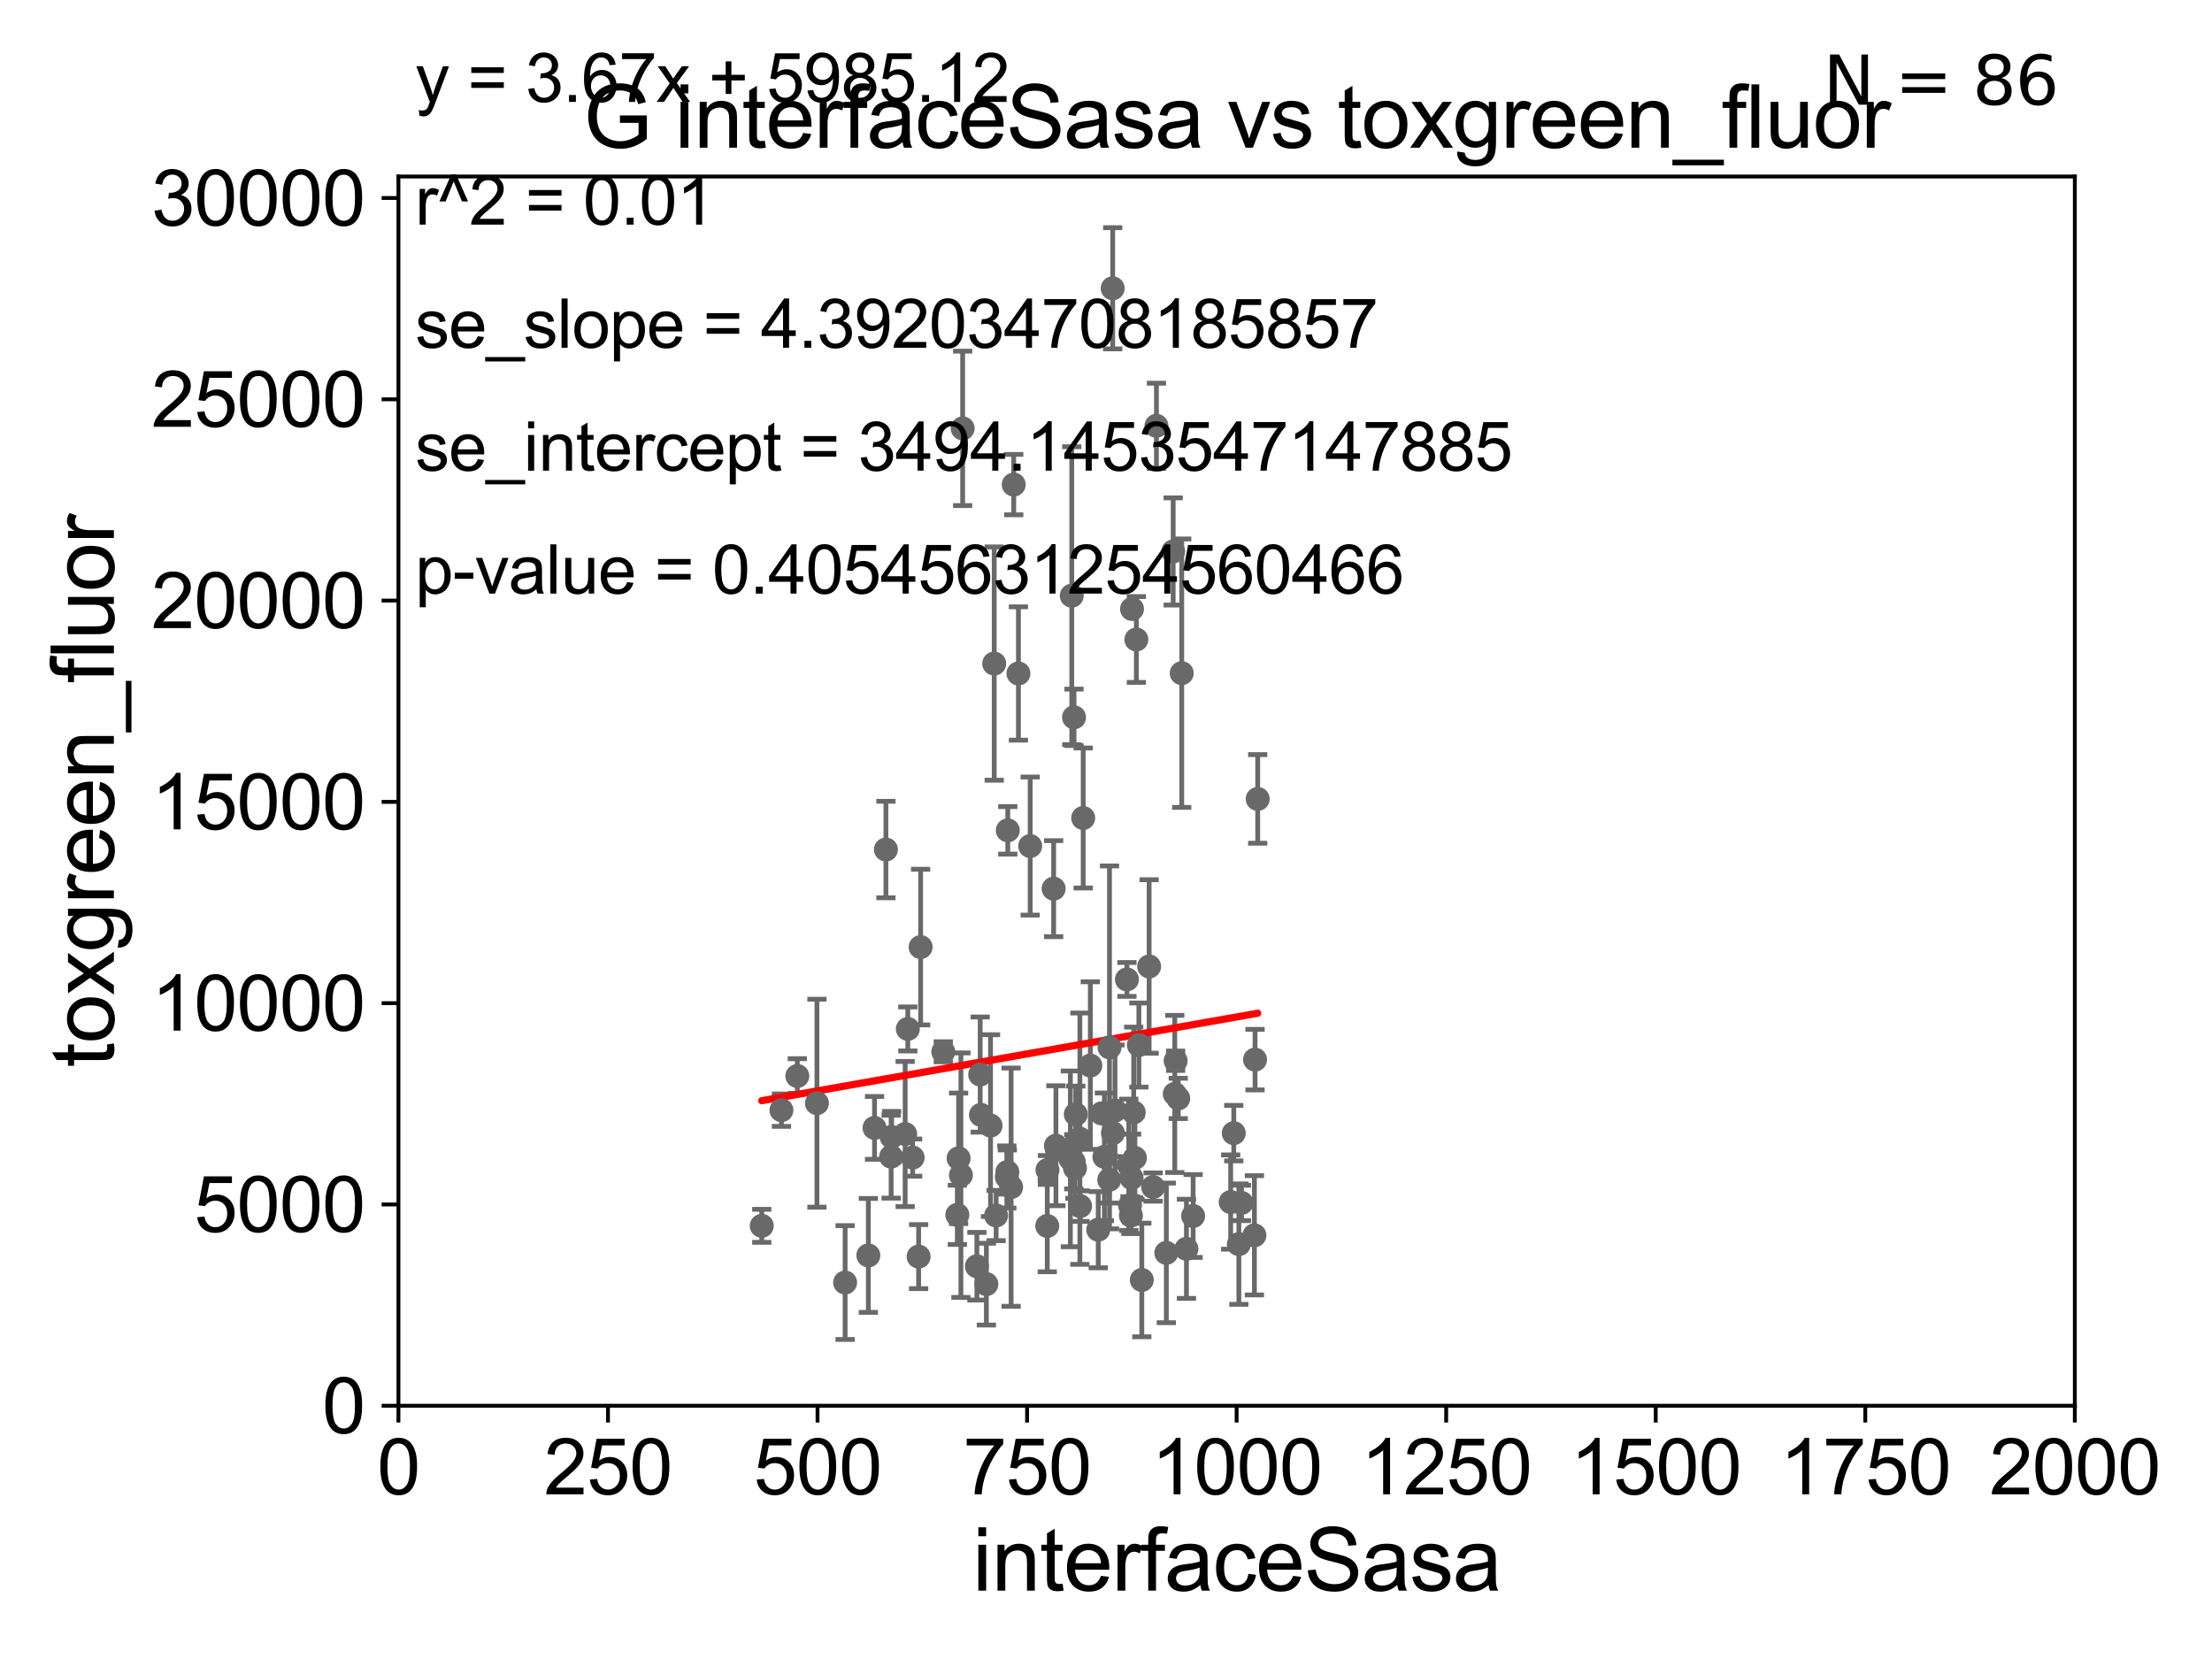 <?xml version="1.0" encoding="utf-8" standalone="no"?>
<!DOCTYPE svg PUBLIC "-//W3C//DTD SVG 1.1//EN"
  "http://www.w3.org/Graphics/SVG/1.1/DTD/svg11.dtd">
<svg xmlns:xlink="http://www.w3.org/1999/xlink" width="460.8pt" height="345.6pt" viewBox="0 0 460.8 345.6" xmlns="http://www.w3.org/2000/svg" version="1.1">
 <defs>
  <style type="text/css">*{stroke-linejoin: round; stroke-linecap: butt}</style>
 </defs>
 <g id="figure_1">
  <g id="patch_1">
   <path d="M 0 345.6 
L 460.8 345.6 
L 460.8 0 
L 0 0 
z
" style="fill: #ffffff"/>
  </g>
  <g id="axes_1">
   <g id="patch_2">
    <path d="M 83 292.84 
L 432.225 292.84 
L 432.225 36.775 
L 83 36.775 
z
" style="fill: #ffffff"/>
   </g>
   <g id="PathCollection_1">
    <defs>
     <path id="m8255a75177" d="M 0 1.118 
C 0.297 1.118 0.581 1 0.791 0.791 
C 1 0.581 1.118 0.297 1.118 0 
C 1.118 -0.297 1 -0.581 0.791 -0.791 
C 0.581 -1 0.297 -1.118 0 -1.118 
C -0.297 -1.118 -0.581 -1 -0.791 -0.791 
C -1 -0.581 -1.118 -0.297 -1.118 0 
C -1.118 0.297 -1 0.581 -0.791 0.791 
C -0.581 1 -0.297 1.118 0 1.118 
z
" style="stroke: #696969"/>
    </defs>
    <g clip-path="url(#p7e2c26e3c4)">
     <use xlink:href="#m8255a75177" x="166.095" y="224.149" style="fill: #696969; stroke: #696969"/>
     <use xlink:href="#m8255a75177" x="235.821" y="126.86" style="fill: #696969; stroke: #696969"/>
     <use xlink:href="#m8255a75177" x="189.116" y="214.346" style="fill: #696969; stroke: #696969"/>
     <use xlink:href="#m8255a75177" x="224.103" y="232.13" style="fill: #696969; stroke: #696969"/>
     <use xlink:href="#m8255a75177" x="261.449" y="220.737" style="fill: #696969; stroke: #696969"/>
     <use xlink:href="#m8255a75177" x="231.131" y="218.193" style="fill: #696969; stroke: #696969"/>
     <use xlink:href="#m8255a75177" x="247.157" y="260.152" style="fill: #696969; stroke: #696969"/>
     <use xlink:href="#m8255a75177" x="218.162" y="255.389" style="fill: #696969; stroke: #696969"/>
     <use xlink:href="#m8255a75177" x="228.784" y="256.17" style="fill: #696969; stroke: #696969"/>
     <use xlink:href="#m8255a75177" x="223.933" y="243.324" style="fill: #696969; stroke: #696969"/>
     <use xlink:href="#m8255a75177" x="222.98" y="241.414" style="fill: #696969; stroke: #696969"/>
     <use xlink:href="#m8255a75177" x="230.066" y="240.991" style="fill: #696969; stroke: #696969"/>
     <use xlink:href="#m8255a75177" x="261.316" y="257.345" style="fill: #696969; stroke: #696969"/>
     <use xlink:href="#m8255a75177" x="239.386" y="201.333" style="fill: #696969; stroke: #696969"/>
     <use xlink:href="#m8255a75177" x="235.739" y="245.411" style="fill: #696969; stroke: #696969"/>
     <use xlink:href="#m8255a75177" x="204.349" y="232.249" style="fill: #696969; stroke: #696969"/>
     <use xlink:href="#m8255a75177" x="232.274" y="231.337" style="fill: #696969; stroke: #696969"/>
     <use xlink:href="#m8255a75177" x="191.784" y="197.292" style="fill: #696969; stroke: #696969"/>
     <use xlink:href="#m8255a75177" x="223.268" y="124.093" style="fill: #696969; stroke: #696969"/>
     <use xlink:href="#m8255a75177" x="237.247" y="217.703" style="fill: #696969; stroke: #696969"/>
     <use xlink:href="#m8255a75177" x="242.969" y="260.996" style="fill: #696969; stroke: #696969"/>
     <use xlink:href="#m8255a75177" x="219.493" y="185.122" style="fill: #696969; stroke: #696969"/>
     <use xlink:href="#m8255a75177" x="235.589" y="253.228" style="fill: #696969; stroke: #696969"/>
     <use xlink:href="#m8255a75177" x="199.694" y="241.298" style="fill: #696969; stroke: #696969"/>
     <use xlink:href="#m8255a75177" x="257.017" y="236.054" style="fill: #696969; stroke: #696969"/>
     <use xlink:href="#m8255a75177" x="231.075" y="245.773" style="fill: #696969; stroke: #696969"/>
     <use xlink:href="#m8255a75177" x="229.477" y="231.942" style="fill: #696969; stroke: #696969"/>
     <use xlink:href="#m8255a75177" x="231.796" y="60.054" style="fill: #696969; stroke: #696969"/>
     <use xlink:href="#m8255a75177" x="258.618" y="250.593" style="fill: #696969; stroke: #696969"/>
     <use xlink:href="#m8255a75177" x="236.42" y="241.221" style="fill: #696969; stroke: #696969"/>
     <use xlink:href="#m8255a75177" x="237.86" y="266.64" style="fill: #696969; stroke: #696969"/>
     <use xlink:href="#m8255a75177" x="212.157" y="140.296" style="fill: #696969; stroke: #696969"/>
     <use xlink:href="#m8255a75177" x="211.178" y="100.95" style="fill: #696969; stroke: #696969"/>
     <use xlink:href="#m8255a75177" x="223.738" y="149.431" style="fill: #696969; stroke: #696969"/>
     <use xlink:href="#m8255a75177" x="244.726" y="227.887" style="fill: #696969; stroke: #696969"/>
     <use xlink:href="#m8255a75177" x="220.169" y="239.45" style="fill: #696969; stroke: #696969"/>
     <use xlink:href="#m8255a75177" x="244.909" y="220.978" style="fill: #696969; stroke: #696969"/>
     <use xlink:href="#m8255a75177" x="224.958" y="237.211" style="fill: #696969; stroke: #696969"/>
     <use xlink:href="#m8255a75177" x="262.001" y="166.435" style="fill: #696969; stroke: #696969"/>
     <use xlink:href="#m8255a75177" x="235.145" y="242.656" style="fill: #696969; stroke: #696969"/>
     <use xlink:href="#m8255a75177" x="236.724" y="133.218" style="fill: #696969; stroke: #696969"/>
     <use xlink:href="#m8255a75177" x="207.111" y="138.234" style="fill: #696969; stroke: #696969"/>
     <use xlink:href="#m8255a75177" x="204.192" y="223.851" style="fill: #696969; stroke: #696969"/>
     <use xlink:href="#m8255a75177" x="245.451" y="228.822" style="fill: #696969; stroke: #696969"/>
     <use xlink:href="#m8255a75177" x="240.218" y="247.283" style="fill: #696969; stroke: #696969"/>
     <use xlink:href="#m8255a75177" x="176.053" y="267.172" style="fill: #696969; stroke: #696969"/>
     <use xlink:href="#m8255a75177" x="248.55" y="253.315" style="fill: #696969; stroke: #696969"/>
     <use xlink:href="#m8255a75177" x="258.077" y="259.174" style="fill: #696969; stroke: #696969"/>
     <use xlink:href="#m8255a75177" x="209.844" y="244.156" style="fill: #696969; stroke: #696969"/>
     <use xlink:href="#m8255a75177" x="209.94" y="172.979" style="fill: #696969; stroke: #696969"/>
     <use xlink:href="#m8255a75177" x="199.43" y="253.076" style="fill: #696969; stroke: #696969"/>
     <use xlink:href="#m8255a75177" x="244.393" y="114.876" style="fill: #696969; stroke: #696969"/>
     <use xlink:href="#m8255a75177" x="225.002" y="251.258" style="fill: #696969; stroke: #696969"/>
     <use xlink:href="#m8255a75177" x="203.504" y="263.778" style="fill: #696969; stroke: #696969"/>
     <use xlink:href="#m8255a75177" x="219.968" y="238.678" style="fill: #696969; stroke: #696969"/>
     <use xlink:href="#m8255a75177" x="170.182" y="229.811" style="fill: #696969; stroke: #696969"/>
     <use xlink:href="#m8255a75177" x="191.366" y="261.775" style="fill: #696969; stroke: #696969"/>
     <use xlink:href="#m8255a75177" x="223.685" y="242.015" style="fill: #696969; stroke: #696969"/>
     <use xlink:href="#m8255a75177" x="180.891" y="261.523" style="fill: #696969; stroke: #696969"/>
     <use xlink:href="#m8255a75177" x="162.787" y="231.271" style="fill: #696969; stroke: #696969"/>
     <use xlink:href="#m8255a75177" x="158.688" y="255.364" style="fill: #696969; stroke: #696969"/>
     <use xlink:href="#m8255a75177" x="218.206" y="243.729" style="fill: #696969; stroke: #696969"/>
     <use xlink:href="#m8255a75177" x="185.74" y="236.833" style="fill: #696969; stroke: #696969"/>
     <use xlink:href="#m8255a75177" x="188.562" y="236.239" style="fill: #696969; stroke: #696969"/>
     <use xlink:href="#m8255a75177" x="256.373" y="250.41" style="fill: #696969; stroke: #696969"/>
     <use xlink:href="#m8255a75177" x="231.845" y="236.052" style="fill: #696969; stroke: #696969"/>
     <use xlink:href="#m8255a75177" x="206.346" y="234.483" style="fill: #696969; stroke: #696969"/>
     <use xlink:href="#m8255a75177" x="227.137" y="221.974" style="fill: #696969; stroke: #696969"/>
     <use xlink:href="#m8255a75177" x="207.511" y="253.215" style="fill: #696969; stroke: #696969"/>
     <use xlink:href="#m8255a75177" x="236.174" y="231.731" style="fill: #696969; stroke: #696969"/>
     <use xlink:href="#m8255a75177" x="196.505" y="219.1" style="fill: #696969; stroke: #696969"/>
     <use xlink:href="#m8255a75177" x="182.182" y="234.958" style="fill: #696969; stroke: #696969"/>
     <use xlink:href="#m8255a75177" x="200.177" y="244.806" style="fill: #696969; stroke: #696969"/>
     <use xlink:href="#m8255a75177" x="214.605" y="176.243" style="fill: #696969; stroke: #696969"/>
     <use xlink:href="#m8255a75177" x="225.65" y="170.402" style="fill: #696969; stroke: #696969"/>
     <use xlink:href="#m8255a75177" x="235.4" y="251.071" style="fill: #696969; stroke: #696969"/>
     <use xlink:href="#m8255a75177" x="184.551" y="176.976" style="fill: #696969; stroke: #696969"/>
     <use xlink:href="#m8255a75177" x="209.744" y="245.19" style="fill: #696969; stroke: #696969"/>
     <use xlink:href="#m8255a75177" x="205.477" y="267.506" style="fill: #696969; stroke: #696969"/>
     <use xlink:href="#m8255a75177" x="246.177" y="140.234" style="fill: #696969; stroke: #696969"/>
     <use xlink:href="#m8255a75177" x="200.539" y="89.24" style="fill: #696969; stroke: #696969"/>
     <use xlink:href="#m8255a75177" x="234.761" y="204.035" style="fill: #696969; stroke: #696969"/>
     <use xlink:href="#m8255a75177" x="210.633" y="247.308" style="fill: #696969; stroke: #696969"/>
     <use xlink:href="#m8255a75177" x="240.907" y="88.704" style="fill: #696969; stroke: #696969"/>
     <use xlink:href="#m8255a75177" x="190.121" y="241.145" style="fill: #696969; stroke: #696969"/>
     <use xlink:href="#m8255a75177" x="185.639" y="240.953" style="fill: #696969; stroke: #696969"/>
    </g>
   </g>
   <g id="matplotlib.axis_1">
    <g id="xtick_1">
     <g id="line2d_1">
      <defs>
       <path id="m4282b545f8" d="M 0 0 
L 0 3.5 
" style="stroke: #000000; stroke-width: 0.8"/>
      </defs>
      <g>
       <use xlink:href="#m4282b545f8" x="83" y="292.84" style="stroke: #000000; stroke-width: 0.8"/>
      </g>
     </g>
     <g id="text_1">
      <!-- 0 -->
      <g transform="translate(78.551 311.293)scale(0.16 -0.16)">
       <defs>
        <path id="ArialMT-30" d="M 266 2259 
Q 266 3072 433 3567 
Q 600 4063 929 4331 
Q 1259 4600 1759 4600 
Q 2128 4600 2406 4451 
Q 2684 4303 2865 4023 
Q 3047 3744 3150 3342 
Q 3253 2941 3253 2259 
Q 3253 1453 3087 958 
Q 2922 463 2592 192 
Q 2263 -78 1759 -78 
Q 1097 -78 719 397 
Q 266 969 266 2259 
z
M 844 2259 
Q 844 1131 1108 757 
Q 1372 384 1759 384 
Q 2147 384 2411 759 
Q 2675 1134 2675 2259 
Q 2675 3391 2411 3762 
Q 2147 4134 1753 4134 
Q 1366 4134 1134 3806 
Q 844 3388 844 2259 
z
" transform="scale(0.016)"/>
       </defs>
       <use xlink:href="#ArialMT-30"/>
      </g>
     </g>
    </g>
    <g id="xtick_2">
     <g id="line2d_2">
      <g>
       <use xlink:href="#m4282b545f8" x="126.653" y="292.84" style="stroke: #000000; stroke-width: 0.8"/>
      </g>
     </g>
     <g id="text_2">
      <!-- 250 -->
      <g transform="translate(113.307 311.293)scale(0.16 -0.16)">
       <defs>
        <path id="ArialMT-32" d="M 3222 541 
L 3222 0 
L 194 0 
Q 188 203 259 391 
Q 375 700 629 1000 
Q 884 1300 1366 1694 
Q 2113 2306 2375 2664 
Q 2638 3022 2638 3341 
Q 2638 3675 2398 3904 
Q 2159 4134 1775 4134 
Q 1369 4134 1125 3890 
Q 881 3647 878 3216 
L 300 3275 
Q 359 3922 746 4261 
Q 1134 4600 1788 4600 
Q 2447 4600 2831 4234 
Q 3216 3869 3216 3328 
Q 3216 3053 3103 2787 
Q 2991 2522 2730 2228 
Q 2469 1934 1863 1422 
Q 1356 997 1212 845 
Q 1069 694 975 541 
L 3222 541 
z
" transform="scale(0.016)"/>
        <path id="ArialMT-35" d="M 266 1200 
L 856 1250 
Q 922 819 1161 601 
Q 1400 384 1738 384 
Q 2144 384 2425 690 
Q 2706 997 2706 1503 
Q 2706 1984 2436 2262 
Q 2166 2541 1728 2541 
Q 1456 2541 1237 2417 
Q 1019 2294 894 2097 
L 366 2166 
L 809 4519 
L 3088 4519 
L 3088 3981 
L 1259 3981 
L 1013 2750 
Q 1425 3038 1878 3038 
Q 2478 3038 2890 2622 
Q 3303 2206 3303 1553 
Q 3303 931 2941 478 
Q 2500 -78 1738 -78 
Q 1113 -78 717 272 
Q 322 622 266 1200 
z
" transform="scale(0.016)"/>
       </defs>
       <use xlink:href="#ArialMT-32"/>
       <use xlink:href="#ArialMT-35" x="55.615"/>
       <use xlink:href="#ArialMT-30" x="111.23"/>
      </g>
     </g>
    </g>
    <g id="xtick_3">
     <g id="line2d_3">
      <g>
       <use xlink:href="#m4282b545f8" x="170.306" y="292.84" style="stroke: #000000; stroke-width: 0.8"/>
      </g>
     </g>
     <g id="text_3">
      <!-- 500 -->
      <g transform="translate(156.96 311.293)scale(0.16 -0.16)">
       <use xlink:href="#ArialMT-35"/>
       <use xlink:href="#ArialMT-30" x="55.615"/>
       <use xlink:href="#ArialMT-30" x="111.23"/>
      </g>
     </g>
    </g>
    <g id="xtick_4">
     <g id="line2d_4">
      <g>
       <use xlink:href="#m4282b545f8" x="213.959" y="292.84" style="stroke: #000000; stroke-width: 0.8"/>
      </g>
     </g>
     <g id="text_4">
      <!-- 750 -->
      <g transform="translate(200.613 311.293)scale(0.16 -0.16)">
       <defs>
        <path id="ArialMT-37" d="M 303 3981 
L 303 4522 
L 3269 4522 
L 3269 4084 
Q 2831 3619 2401 2847 
Q 1972 2075 1738 1259 
Q 1569 684 1522 0 
L 944 0 
Q 953 541 1156 1306 
Q 1359 2072 1739 2783 
Q 2119 3494 2547 3981 
L 303 3981 
z
" transform="scale(0.016)"/>
       </defs>
       <use xlink:href="#ArialMT-37"/>
       <use xlink:href="#ArialMT-35" x="55.615"/>
       <use xlink:href="#ArialMT-30" x="111.23"/>
      </g>
     </g>
    </g>
    <g id="xtick_5">
     <g id="line2d_5">
      <g>
       <use xlink:href="#m4282b545f8" x="257.613" y="292.84" style="stroke: #000000; stroke-width: 0.8"/>
      </g>
     </g>
     <g id="text_5">
      <!-- 1000 -->
      <g transform="translate(239.817 311.293)scale(0.16 -0.16)">
       <defs>
        <path id="ArialMT-31" d="M 2384 0 
L 1822 0 
L 1822 3584 
Q 1619 3391 1289 3197 
Q 959 3003 697 2906 
L 697 3450 
Q 1169 3672 1522 3987 
Q 1875 4303 2022 4600 
L 2384 4600 
L 2384 0 
z
" transform="scale(0.016)"/>
       </defs>
       <use xlink:href="#ArialMT-31"/>
       <use xlink:href="#ArialMT-30" x="55.615"/>
       <use xlink:href="#ArialMT-30" x="111.23"/>
       <use xlink:href="#ArialMT-30" x="166.846"/>
      </g>
     </g>
    </g>
    <g id="xtick_6">
     <g id="line2d_6">
      <g>
       <use xlink:href="#m4282b545f8" x="301.266" y="292.84" style="stroke: #000000; stroke-width: 0.8"/>
      </g>
     </g>
     <g id="text_6">
      <!-- 1250 -->
      <g transform="translate(283.471 311.293)scale(0.16 -0.16)">
       <use xlink:href="#ArialMT-31"/>
       <use xlink:href="#ArialMT-32" x="55.615"/>
       <use xlink:href="#ArialMT-35" x="111.23"/>
       <use xlink:href="#ArialMT-30" x="166.846"/>
      </g>
     </g>
    </g>
    <g id="xtick_7">
     <g id="line2d_7">
      <g>
       <use xlink:href="#m4282b545f8" x="344.919" y="292.84" style="stroke: #000000; stroke-width: 0.8"/>
      </g>
     </g>
     <g id="text_7">
      <!-- 1500 -->
      <g transform="translate(327.124 311.293)scale(0.16 -0.16)">
       <use xlink:href="#ArialMT-31"/>
       <use xlink:href="#ArialMT-35" x="55.615"/>
       <use xlink:href="#ArialMT-30" x="111.23"/>
       <use xlink:href="#ArialMT-30" x="166.846"/>
      </g>
     </g>
    </g>
    <g id="xtick_8">
     <g id="line2d_8">
      <g>
       <use xlink:href="#m4282b545f8" x="388.572" y="292.84" style="stroke: #000000; stroke-width: 0.8"/>
      </g>
     </g>
     <g id="text_8">
      <!-- 1750 -->
      <g transform="translate(370.777 311.293)scale(0.16 -0.16)">
       <use xlink:href="#ArialMT-31"/>
       <use xlink:href="#ArialMT-37" x="55.615"/>
       <use xlink:href="#ArialMT-35" x="111.23"/>
       <use xlink:href="#ArialMT-30" x="166.846"/>
      </g>
     </g>
    </g>
    <g id="xtick_9">
     <g id="line2d_9">
      <g>
       <use xlink:href="#m4282b545f8" x="432.225" y="292.84" style="stroke: #000000; stroke-width: 0.8"/>
      </g>
     </g>
     <g id="text_9">
      <!-- 2000 -->
      <g transform="translate(414.43 311.293)scale(0.16 -0.16)">
       <use xlink:href="#ArialMT-32"/>
       <use xlink:href="#ArialMT-30" x="55.615"/>
       <use xlink:href="#ArialMT-30" x="111.23"/>
       <use xlink:href="#ArialMT-30" x="166.846"/>
      </g>
     </g>
    </g>
    <g id="text_10">
     <!-- interfaceSasa -->
     <g transform="translate(202.583 331.357)scale(0.18 -0.18)">
      <defs>
       <path id="ArialMT-69" d="M 425 3934 
L 425 4581 
L 988 4581 
L 988 3934 
L 425 3934 
z
M 425 0 
L 425 3319 
L 988 3319 
L 988 0 
L 425 0 
z
" transform="scale(0.016)"/>
       <path id="ArialMT-6e" d="M 422 0 
L 422 3319 
L 928 3319 
L 928 2847 
Q 1294 3394 1984 3394 
Q 2284 3394 2536 3286 
Q 2788 3178 2913 3003 
Q 3038 2828 3088 2588 
Q 3119 2431 3119 2041 
L 3119 0 
L 2556 0 
L 2556 2019 
Q 2556 2363 2490 2533 
Q 2425 2703 2258 2804 
Q 2091 2906 1866 2906 
Q 1506 2906 1245 2678 
Q 984 2450 984 1813 
L 984 0 
L 422 0 
z
" transform="scale(0.016)"/>
       <path id="ArialMT-74" d="M 1650 503 
L 1731 6 
Q 1494 -44 1306 -44 
Q 1000 -44 831 53 
Q 663 150 594 308 
Q 525 466 525 972 
L 525 2881 
L 113 2881 
L 113 3319 
L 525 3319 
L 525 4141 
L 1084 4478 
L 1084 3319 
L 1650 3319 
L 1650 2881 
L 1084 2881 
L 1084 941 
Q 1084 700 1114 631 
Q 1144 563 1211 522 
Q 1278 481 1403 481 
Q 1497 481 1650 503 
z
" transform="scale(0.016)"/>
       <path id="ArialMT-65" d="M 2694 1069 
L 3275 997 
Q 3138 488 2766 206 
Q 2394 -75 1816 -75 
Q 1088 -75 661 373 
Q 234 822 234 1631 
Q 234 2469 665 2931 
Q 1097 3394 1784 3394 
Q 2450 3394 2872 2941 
Q 3294 2488 3294 1666 
Q 3294 1616 3291 1516 
L 816 1516 
Q 847 969 1125 678 
Q 1403 388 1819 388 
Q 2128 388 2347 550 
Q 2566 713 2694 1069 
z
M 847 1978 
L 2700 1978 
Q 2663 2397 2488 2606 
Q 2219 2931 1791 2931 
Q 1403 2931 1139 2672 
Q 875 2413 847 1978 
z
" transform="scale(0.016)"/>
       <path id="ArialMT-72" d="M 416 0 
L 416 3319 
L 922 3319 
L 922 2816 
Q 1116 3169 1280 3281 
Q 1444 3394 1641 3394 
Q 1925 3394 2219 3213 
L 2025 2691 
Q 1819 2813 1613 2813 
Q 1428 2813 1281 2702 
Q 1134 2591 1072 2394 
Q 978 2094 978 1738 
L 978 0 
L 416 0 
z
" transform="scale(0.016)"/>
       <path id="ArialMT-66" d="M 556 0 
L 556 2881 
L 59 2881 
L 59 3319 
L 556 3319 
L 556 3672 
Q 556 4006 616 4169 
Q 697 4388 901 4523 
Q 1106 4659 1475 4659 
Q 1713 4659 2000 4603 
L 1916 4113 
Q 1741 4144 1584 4144 
Q 1328 4144 1222 4034 
Q 1116 3925 1116 3625 
L 1116 3319 
L 1763 3319 
L 1763 2881 
L 1116 2881 
L 1116 0 
L 556 0 
z
" transform="scale(0.016)"/>
       <path id="ArialMT-61" d="M 2588 409 
Q 2275 144 1986 34 
Q 1697 -75 1366 -75 
Q 819 -75 525 192 
Q 231 459 231 875 
Q 231 1119 342 1320 
Q 453 1522 633 1644 
Q 813 1766 1038 1828 
Q 1203 1872 1538 1913 
Q 2219 1994 2541 2106 
Q 2544 2222 2544 2253 
Q 2544 2597 2384 2738 
Q 2169 2928 1744 2928 
Q 1347 2928 1158 2789 
Q 969 2650 878 2297 
L 328 2372 
Q 403 2725 575 2942 
Q 747 3159 1072 3276 
Q 1397 3394 1825 3394 
Q 2250 3394 2515 3294 
Q 2781 3194 2906 3042 
Q 3031 2891 3081 2659 
Q 3109 2516 3109 2141 
L 3109 1391 
Q 3109 606 3145 398 
Q 3181 191 3288 0 
L 2700 0 
Q 2613 175 2588 409 
z
M 2541 1666 
Q 2234 1541 1622 1453 
Q 1275 1403 1131 1340 
Q 988 1278 909 1158 
Q 831 1038 831 891 
Q 831 666 1001 516 
Q 1172 366 1500 366 
Q 1825 366 2078 508 
Q 2331 650 2450 897 
Q 2541 1088 2541 1459 
L 2541 1666 
z
" transform="scale(0.016)"/>
       <path id="ArialMT-63" d="M 2588 1216 
L 3141 1144 
Q 3050 572 2676 248 
Q 2303 -75 1759 -75 
Q 1078 -75 664 370 
Q 250 816 250 1647 
Q 250 2184 428 2587 
Q 606 2991 970 3192 
Q 1334 3394 1763 3394 
Q 2303 3394 2647 3120 
Q 2991 2847 3088 2344 
L 2541 2259 
Q 2463 2594 2264 2762 
Q 2066 2931 1784 2931 
Q 1359 2931 1093 2626 
Q 828 2322 828 1663 
Q 828 994 1084 691 
Q 1341 388 1753 388 
Q 2084 388 2306 591 
Q 2528 794 2588 1216 
z
" transform="scale(0.016)"/>
       <path id="ArialMT-53" d="M 288 1472 
L 859 1522 
Q 900 1178 1048 958 
Q 1197 738 1509 602 
Q 1822 466 2213 466 
Q 2559 466 2825 569 
Q 3091 672 3220 851 
Q 3350 1031 3350 1244 
Q 3350 1459 3225 1620 
Q 3100 1781 2813 1891 
Q 2628 1963 1997 2114 
Q 1366 2266 1113 2400 
Q 784 2572 623 2826 
Q 463 3081 463 3397 
Q 463 3744 659 4045 
Q 856 4347 1234 4503 
Q 1613 4659 2075 4659 
Q 2584 4659 2973 4495 
Q 3363 4331 3572 4012 
Q 3781 3694 3797 3291 
L 3216 3247 
Q 3169 3681 2898 3903 
Q 2628 4125 2100 4125 
Q 1550 4125 1298 3923 
Q 1047 3722 1047 3438 
Q 1047 3191 1225 3031 
Q 1400 2872 2139 2705 
Q 2878 2538 3153 2413 
Q 3553 2228 3743 1945 
Q 3934 1663 3934 1294 
Q 3934 928 3725 604 
Q 3516 281 3123 101 
Q 2731 -78 2241 -78 
Q 1619 -78 1198 103 
Q 778 284 539 648 
Q 300 1013 288 1472 
z
" transform="scale(0.016)"/>
       <path id="ArialMT-73" d="M 197 991 
L 753 1078 
Q 800 744 1014 566 
Q 1228 388 1613 388 
Q 2000 388 2187 545 
Q 2375 703 2375 916 
Q 2375 1106 2209 1216 
Q 2094 1291 1634 1406 
Q 1016 1563 777 1677 
Q 538 1791 414 1992 
Q 291 2194 291 2438 
Q 291 2659 392 2848 
Q 494 3038 669 3163 
Q 800 3259 1026 3326 
Q 1253 3394 1513 3394 
Q 1903 3394 2198 3281 
Q 2494 3169 2634 2976 
Q 2775 2784 2828 2463 
L 2278 2388 
Q 2241 2644 2061 2787 
Q 1881 2931 1553 2931 
Q 1166 2931 1000 2803 
Q 834 2675 834 2503 
Q 834 2394 903 2306 
Q 972 2216 1119 2156 
Q 1203 2125 1616 2013 
Q 2213 1853 2448 1751 
Q 2684 1650 2818 1456 
Q 2953 1263 2953 975 
Q 2953 694 2789 445 
Q 2625 197 2315 61 
Q 2006 -75 1616 -75 
Q 969 -75 630 194 
Q 291 463 197 991 
z
" transform="scale(0.016)"/>
      </defs>
      <use xlink:href="#ArialMT-69"/>
      <use xlink:href="#ArialMT-6e" x="22.217"/>
      <use xlink:href="#ArialMT-74" x="77.832"/>
      <use xlink:href="#ArialMT-65" x="105.615"/>
      <use xlink:href="#ArialMT-72" x="161.23"/>
      <use xlink:href="#ArialMT-66" x="194.531"/>
      <use xlink:href="#ArialMT-61" x="222.314"/>
      <use xlink:href="#ArialMT-63" x="277.93"/>
      <use xlink:href="#ArialMT-65" x="327.93"/>
      <use xlink:href="#ArialMT-53" x="383.545"/>
      <use xlink:href="#ArialMT-61" x="450.244"/>
      <use xlink:href="#ArialMT-73" x="505.859"/>
      <use xlink:href="#ArialMT-61" x="555.859"/>
     </g>
    </g>
   </g>
   <g id="matplotlib.axis_2">
    <g id="ytick_1">
     <g id="line2d_10">
      <defs>
       <path id="mde0bb14ce7" d="M 0 0 
L -3.5 0 
" style="stroke: #000000; stroke-width: 0.8"/>
      </defs>
      <g>
       <use xlink:href="#mde0bb14ce7" x="83" y="292.84" style="stroke: #000000; stroke-width: 0.8"/>
      </g>
     </g>
     <g id="text_11">
      <!-- 0 -->
      <g transform="translate(67.103 298.566)scale(0.16 -0.16)">
       <use xlink:href="#ArialMT-30"/>
      </g>
     </g>
    </g>
    <g id="ytick_2">
     <g id="line2d_11">
      <g>
       <use xlink:href="#mde0bb14ce7" x="83" y="250.908" style="stroke: #000000; stroke-width: 0.8"/>
      </g>
     </g>
     <g id="text_12">
      <!-- 5000 -->
      <g transform="translate(40.41 256.634)scale(0.16 -0.16)">
       <use xlink:href="#ArialMT-35"/>
       <use xlink:href="#ArialMT-30" x="55.615"/>
       <use xlink:href="#ArialMT-30" x="111.23"/>
       <use xlink:href="#ArialMT-30" x="166.846"/>
      </g>
     </g>
    </g>
    <g id="ytick_3">
     <g id="line2d_12">
      <g>
       <use xlink:href="#mde0bb14ce7" x="83" y="208.976" style="stroke: #000000; stroke-width: 0.8"/>
      </g>
     </g>
     <g id="text_13">
      <!-- 10000 -->
      <g transform="translate(31.512 214.702)scale(0.16 -0.16)">
       <use xlink:href="#ArialMT-31"/>
       <use xlink:href="#ArialMT-30" x="55.615"/>
       <use xlink:href="#ArialMT-30" x="111.23"/>
       <use xlink:href="#ArialMT-30" x="166.846"/>
       <use xlink:href="#ArialMT-30" x="222.461"/>
      </g>
     </g>
    </g>
    <g id="ytick_4">
     <g id="line2d_13">
      <g>
       <use xlink:href="#mde0bb14ce7" x="83" y="167.043" style="stroke: #000000; stroke-width: 0.8"/>
      </g>
     </g>
     <g id="text_14">
      <!-- 15000 -->
      <g transform="translate(31.512 172.77)scale(0.16 -0.16)">
       <use xlink:href="#ArialMT-31"/>
       <use xlink:href="#ArialMT-35" x="55.615"/>
       <use xlink:href="#ArialMT-30" x="111.23"/>
       <use xlink:href="#ArialMT-30" x="166.846"/>
       <use xlink:href="#ArialMT-30" x="222.461"/>
      </g>
     </g>
    </g>
    <g id="ytick_5">
     <g id="line2d_14">
      <g>
       <use xlink:href="#mde0bb14ce7" x="83" y="125.111" style="stroke: #000000; stroke-width: 0.8"/>
      </g>
     </g>
     <g id="text_15">
      <!-- 20000 -->
      <g transform="translate(31.512 130.837)scale(0.16 -0.16)">
       <use xlink:href="#ArialMT-32"/>
       <use xlink:href="#ArialMT-30" x="55.615"/>
       <use xlink:href="#ArialMT-30" x="111.23"/>
       <use xlink:href="#ArialMT-30" x="166.846"/>
       <use xlink:href="#ArialMT-30" x="222.461"/>
      </g>
     </g>
    </g>
    <g id="ytick_6">
     <g id="line2d_15">
      <g>
       <use xlink:href="#mde0bb14ce7" x="83" y="83.179" style="stroke: #000000; stroke-width: 0.8"/>
      </g>
     </g>
     <g id="text_16">
      <!-- 25000 -->
      <g transform="translate(31.512 88.905)scale(0.16 -0.16)">
       <use xlink:href="#ArialMT-32"/>
       <use xlink:href="#ArialMT-35" x="55.615"/>
       <use xlink:href="#ArialMT-30" x="111.23"/>
       <use xlink:href="#ArialMT-30" x="166.846"/>
       <use xlink:href="#ArialMT-30" x="222.461"/>
      </g>
     </g>
    </g>
    <g id="ytick_7">
     <g id="line2d_16">
      <g>
       <use xlink:href="#mde0bb14ce7" x="83" y="41.247" style="stroke: #000000; stroke-width: 0.8"/>
      </g>
     </g>
     <g id="text_17">
      <!-- 30000 -->
      <g transform="translate(31.512 46.973)scale(0.16 -0.16)">
       <defs>
        <path id="ArialMT-33" d="M 269 1209 
L 831 1284 
Q 928 806 1161 595 
Q 1394 384 1728 384 
Q 2125 384 2398 659 
Q 2672 934 2672 1341 
Q 2672 1728 2419 1979 
Q 2166 2231 1775 2231 
Q 1616 2231 1378 2169 
L 1441 2663 
Q 1497 2656 1531 2656 
Q 1891 2656 2178 2843 
Q 2466 3031 2466 3422 
Q 2466 3731 2256 3934 
Q 2047 4138 1716 4138 
Q 1388 4138 1169 3931 
Q 950 3725 888 3313 
L 325 3413 
Q 428 3978 793 4289 
Q 1159 4600 1703 4600 
Q 2078 4600 2393 4439 
Q 2709 4278 2876 4000 
Q 3044 3722 3044 3409 
Q 3044 3113 2884 2869 
Q 2725 2625 2413 2481 
Q 2819 2388 3044 2092 
Q 3269 1797 3269 1353 
Q 3269 753 2831 336 
Q 2394 -81 1725 -81 
Q 1122 -81 723 278 
Q 325 638 269 1209 
z
" transform="scale(0.016)"/>
       </defs>
       <use xlink:href="#ArialMT-33"/>
       <use xlink:href="#ArialMT-30" x="55.615"/>
       <use xlink:href="#ArialMT-30" x="111.23"/>
       <use xlink:href="#ArialMT-30" x="166.846"/>
       <use xlink:href="#ArialMT-30" x="222.461"/>
      </g>
     </g>
    </g>
    <g id="text_18">
     <!-- toxgreen_fluor -->
     <g transform="translate(23.724 222.34)rotate(-90)scale(0.18 -0.18)">
      <defs>
       <path id="ArialMT-6f" d="M 213 1659 
Q 213 2581 725 3025 
Q 1153 3394 1769 3394 
Q 2453 3394 2887 2945 
Q 3322 2497 3322 1706 
Q 3322 1066 3130 698 
Q 2938 331 2570 128 
Q 2203 -75 1769 -75 
Q 1072 -75 642 372 
Q 213 819 213 1659 
z
M 791 1659 
Q 791 1022 1069 705 
Q 1347 388 1769 388 
Q 2188 388 2466 706 
Q 2744 1025 2744 1678 
Q 2744 2294 2464 2611 
Q 2184 2928 1769 2928 
Q 1347 2928 1069 2612 
Q 791 2297 791 1659 
z
" transform="scale(0.016)"/>
       <path id="ArialMT-78" d="M 47 0 
L 1259 1725 
L 138 3319 
L 841 3319 
L 1350 2541 
Q 1494 2319 1581 2169 
Q 1719 2375 1834 2534 
L 2394 3319 
L 3066 3319 
L 1919 1756 
L 3153 0 
L 2463 0 
L 1781 1031 
L 1600 1309 
L 728 0 
L 47 0 
z
" transform="scale(0.016)"/>
       <path id="ArialMT-67" d="M 319 -275 
L 866 -356 
Q 900 -609 1056 -725 
Q 1266 -881 1628 -881 
Q 2019 -881 2231 -725 
Q 2444 -569 2519 -288 
Q 2563 -116 2559 434 
Q 2191 0 1641 0 
Q 956 0 581 494 
Q 206 988 206 1678 
Q 206 2153 378 2554 
Q 550 2956 876 3175 
Q 1203 3394 1644 3394 
Q 2231 3394 2613 2919 
L 2613 3319 
L 3131 3319 
L 3131 450 
Q 3131 -325 2973 -648 
Q 2816 -972 2473 -1159 
Q 2131 -1347 1631 -1347 
Q 1038 -1347 672 -1080 
Q 306 -813 319 -275 
z
M 784 1719 
Q 784 1066 1043 766 
Q 1303 466 1694 466 
Q 2081 466 2343 764 
Q 2606 1063 2606 1700 
Q 2606 2309 2336 2618 
Q 2066 2928 1684 2928 
Q 1309 2928 1046 2623 
Q 784 2319 784 1719 
z
" transform="scale(0.016)"/>
       <path id="ArialMT-5f" d="M -97 -1272 
L -97 -866 
L 3631 -866 
L 3631 -1272 
L -97 -1272 
z
" transform="scale(0.016)"/>
       <path id="ArialMT-6c" d="M 409 0 
L 409 4581 
L 972 4581 
L 972 0 
L 409 0 
z
" transform="scale(0.016)"/>
       <path id="ArialMT-75" d="M 2597 0 
L 2597 488 
Q 2209 -75 1544 -75 
Q 1250 -75 995 37 
Q 741 150 617 320 
Q 494 491 444 738 
Q 409 903 409 1263 
L 409 3319 
L 972 3319 
L 972 1478 
Q 972 1038 1006 884 
Q 1059 663 1231 536 
Q 1403 409 1656 409 
Q 1909 409 2131 539 
Q 2353 669 2445 892 
Q 2538 1116 2538 1541 
L 2538 3319 
L 3100 3319 
L 3100 0 
L 2597 0 
z
" transform="scale(0.016)"/>
      </defs>
      <use xlink:href="#ArialMT-74"/>
      <use xlink:href="#ArialMT-6f" x="27.783"/>
      <use xlink:href="#ArialMT-78" x="83.398"/>
      <use xlink:href="#ArialMT-67" x="133.398"/>
      <use xlink:href="#ArialMT-72" x="189.014"/>
      <use xlink:href="#ArialMT-65" x="222.314"/>
      <use xlink:href="#ArialMT-65" x="277.93"/>
      <use xlink:href="#ArialMT-6e" x="333.545"/>
      <use xlink:href="#ArialMT-5f" x="389.16"/>
      <use xlink:href="#ArialMT-66" x="444.775"/>
      <use xlink:href="#ArialMT-6c" x="472.559"/>
      <use xlink:href="#ArialMT-75" x="494.775"/>
      <use xlink:href="#ArialMT-6f" x="550.391"/>
      <use xlink:href="#ArialMT-72" x="606.006"/>
     </g>
    </g>
   </g>
   <g id="LineCollection_1">
    <path d="M 166.095 227.752 
L 166.095 220.546 
" clip-path="url(#p7e2c26e3c4)" style="fill: none; stroke: #696969"/>
    <path d="M 235.821 127.433 
L 235.821 126.287 
" clip-path="url(#p7e2c26e3c4)" style="fill: none; stroke: #696969"/>
    <path d="M 189.116 218.933 
L 189.116 209.759 
" clip-path="url(#p7e2c26e3c4)" style="fill: none; stroke: #696969"/>
    <path d="M 224.103 238.009 
L 224.103 226.252 
" clip-path="url(#p7e2c26e3c4)" style="fill: none; stroke: #696969"/>
    <path d="M 261.449 227.045 
L 261.449 214.429 
" clip-path="url(#p7e2c26e3c4)" style="fill: none; stroke: #696969"/>
    <path d="M 231.131 255.99 
L 231.131 180.395 
" clip-path="url(#p7e2c26e3c4)" style="fill: none; stroke: #696969"/>
    <path d="M 247.157 270.479 
L 247.157 249.825 
" clip-path="url(#p7e2c26e3c4)" style="fill: none; stroke: #696969"/>
    <path d="M 218.162 264.935 
L 218.162 245.842 
" clip-path="url(#p7e2c26e3c4)" style="fill: none; stroke: #696969"/>
    <path d="M 228.784 264.106 
L 228.784 248.235 
" clip-path="url(#p7e2c26e3c4)" style="fill: none; stroke: #696969"/>
    <path d="M 223.933 249.625 
L 223.933 237.023 
" clip-path="url(#p7e2c26e3c4)" style="fill: none; stroke: #696969"/>
    <path d="M 222.98 259.719 
L 222.98 223.109 
" clip-path="url(#p7e2c26e3c4)" style="fill: none; stroke: #696969"/>
    <path d="M 230.066 254.291 
L 230.066 227.69 
" clip-path="url(#p7e2c26e3c4)" style="fill: none; stroke: #696969"/>
    <path d="M 261.316 269.768 
L 261.316 244.921 
" clip-path="url(#p7e2c26e3c4)" style="fill: none; stroke: #696969"/>
    <path d="M 239.386 219.402 
L 239.386 183.264 
" clip-path="url(#p7e2c26e3c4)" style="fill: none; stroke: #696969"/>
    <path d="M 235.739 254.561 
L 235.739 236.261 
" clip-path="url(#p7e2c26e3c4)" style="fill: none; stroke: #696969"/>
    <path d="M 204.349 232.828 
L 204.349 231.671 
" clip-path="url(#p7e2c26e3c4)" style="fill: none; stroke: #696969"/>
    <path d="M 232.274 244.983 
L 232.274 217.691 
" clip-path="url(#p7e2c26e3c4)" style="fill: none; stroke: #696969"/>
    <path d="M 191.784 213.509 
L 191.784 181.075 
" clip-path="url(#p7e2c26e3c4)" style="fill: none; stroke: #696969"/>
    <path d="M 223.268 155.126 
L 223.268 93.061 
" clip-path="url(#p7e2c26e3c4)" style="fill: none; stroke: #696969"/>
    <path d="M 237.247 226.46 
L 237.247 208.945 
" clip-path="url(#p7e2c26e3c4)" style="fill: none; stroke: #696969"/>
    <path d="M 242.969 275.536 
L 242.969 246.456 
" clip-path="url(#p7e2c26e3c4)" style="fill: none; stroke: #696969"/>
    <path d="M 219.493 195.125 
L 219.493 175.12 
" clip-path="url(#p7e2c26e3c4)" style="fill: none; stroke: #696969"/>
    <path d="M 235.589 256.978 
L 235.589 249.479 
" clip-path="url(#p7e2c26e3c4)" style="fill: none; stroke: #696969"/>
    <path d="M 199.694 254.894 
L 199.694 227.701 
" clip-path="url(#p7e2c26e3c4)" style="fill: none; stroke: #696969"/>
    <path d="M 257.017 241.833 
L 257.017 230.275 
" clip-path="url(#p7e2c26e3c4)" style="fill: none; stroke: #696969"/>
    <path d="M 231.075 250.612 
L 231.075 240.934 
" clip-path="url(#p7e2c26e3c4)" style="fill: none; stroke: #696969"/>
    <path d="M 229.477 232.712 
L 229.477 231.172 
" clip-path="url(#p7e2c26e3c4)" style="fill: none; stroke: #696969"/>
    <path d="M 231.796 72.677 
L 231.796 47.43 
" clip-path="url(#p7e2c26e3c4)" style="fill: none; stroke: #696969"/>
    <path d="M 258.618 254.274 
L 258.618 246.912 
" clip-path="url(#p7e2c26e3c4)" style="fill: none; stroke: #696969"/>
    <path d="M 236.42 249.868 
L 236.42 232.574 
" clip-path="url(#p7e2c26e3c4)" style="fill: none; stroke: #696969"/>
    <path d="M 237.86 278.475 
L 237.86 254.805 
" clip-path="url(#p7e2c26e3c4)" style="fill: none; stroke: #696969"/>
    <path d="M 212.157 154.183 
L 212.157 126.41 
" clip-path="url(#p7e2c26e3c4)" style="fill: none; stroke: #696969"/>
    <path d="M 211.178 107.242 
L 211.178 94.657 
" clip-path="url(#p7e2c26e3c4)" style="fill: none; stroke: #696969"/>
    <path d="M 223.738 155.306 
L 223.738 143.557 
" clip-path="url(#p7e2c26e3c4)" style="fill: none; stroke: #696969"/>
    <path d="M 244.726 244.257 
L 244.726 211.516 
" clip-path="url(#p7e2c26e3c4)" style="fill: none; stroke: #696969"/>
    <path d="M 220.169 241.08 
L 220.169 237.82 
" clip-path="url(#p7e2c26e3c4)" style="fill: none; stroke: #696969"/>
    <path d="M 244.909 222.999 
L 244.909 218.957 
" clip-path="url(#p7e2c26e3c4)" style="fill: none; stroke: #696969"/>
    <path d="M 224.958 263.389 
L 224.958 211.032 
" clip-path="url(#p7e2c26e3c4)" style="fill: none; stroke: #696969"/>
    <path d="M 262.001 175.667 
L 262.001 157.202 
" clip-path="url(#p7e2c26e3c4)" style="fill: none; stroke: #696969"/>
    <path d="M 235.145 256.34 
L 235.145 228.971 
" clip-path="url(#p7e2c26e3c4)" style="fill: none; stroke: #696969"/>
    <path d="M 236.724 142.155 
L 236.724 124.281 
" clip-path="url(#p7e2c26e3c4)" style="fill: none; stroke: #696969"/>
    <path d="M 207.111 162.534 
L 207.111 113.935 
" clip-path="url(#p7e2c26e3c4)" style="fill: none; stroke: #696969"/>
    <path d="M 204.192 235.843 
L 204.192 211.858 
" clip-path="url(#p7e2c26e3c4)" style="fill: none; stroke: #696969"/>
    <path d="M 245.451 233.021 
L 245.451 224.622 
" clip-path="url(#p7e2c26e3c4)" style="fill: none; stroke: #696969"/>
    <path d="M 240.218 250.229 
L 240.218 244.337 
" clip-path="url(#p7e2c26e3c4)" style="fill: none; stroke: #696969"/>
    <path d="M 176.053 279.026 
L 176.053 255.319 
" clip-path="url(#p7e2c26e3c4)" style="fill: none; stroke: #696969"/>
    <path d="M 248.55 261.944 
L 248.55 244.687 
" clip-path="url(#p7e2c26e3c4)" style="fill: none; stroke: #696969"/>
    <path d="M 258.077 271.716 
L 258.077 246.633 
" clip-path="url(#p7e2c26e3c4)" style="fill: none; stroke: #696969"/>
    <path d="M 209.844 248.752 
L 209.844 239.56 
" clip-path="url(#p7e2c26e3c4)" style="fill: none; stroke: #696969"/>
    <path d="M 209.94 177.93 
L 209.94 168.027 
" clip-path="url(#p7e2c26e3c4)" style="fill: none; stroke: #696969"/>
    <path d="M 199.43 259.244 
L 199.43 246.908 
" clip-path="url(#p7e2c26e3c4)" style="fill: none; stroke: #696969"/>
    <path d="M 244.393 126.036 
L 244.393 103.717 
" clip-path="url(#p7e2c26e3c4)" style="fill: none; stroke: #696969"/>
    <path d="M 225.002 254.445 
L 225.002 248.072 
" clip-path="url(#p7e2c26e3c4)" style="fill: none; stroke: #696969"/>
    <path d="M 203.504 270.821 
L 203.504 256.735 
" clip-path="url(#p7e2c26e3c4)" style="fill: none; stroke: #696969"/>
    <path d="M 219.968 251.171 
L 219.968 226.185 
" clip-path="url(#p7e2c26e3c4)" style="fill: none; stroke: #696969"/>
    <path d="M 170.182 251.473 
L 170.182 208.149 
" clip-path="url(#p7e2c26e3c4)" style="fill: none; stroke: #696969"/>
    <path d="M 191.366 268.449 
L 191.366 255.101 
" clip-path="url(#p7e2c26e3c4)" style="fill: none; stroke: #696969"/>
    <path d="M 223.685 247.669 
L 223.685 236.361 
" clip-path="url(#p7e2c26e3c4)" style="fill: none; stroke: #696969"/>
    <path d="M 180.891 273.386 
L 180.891 249.66 
" clip-path="url(#p7e2c26e3c4)" style="fill: none; stroke: #696969"/>
    <path d="M 162.787 234.647 
L 162.787 227.894 
" clip-path="url(#p7e2c26e3c4)" style="fill: none; stroke: #696969"/>
    <path d="M 158.688 258.806 
L 158.688 251.922 
" clip-path="url(#p7e2c26e3c4)" style="fill: none; stroke: #696969"/>
    <path d="M 218.206 246.735 
L 218.206 240.723 
" clip-path="url(#p7e2c26e3c4)" style="fill: none; stroke: #696969"/>
    <path d="M 185.74 242.14 
L 185.74 231.527 
" clip-path="url(#p7e2c26e3c4)" style="fill: none; stroke: #696969"/>
    <path d="M 188.562 251.354 
L 188.562 221.124 
" clip-path="url(#p7e2c26e3c4)" style="fill: none; stroke: #696969"/>
    <path d="M 256.373 260.231 
L 256.373 240.589 
" clip-path="url(#p7e2c26e3c4)" style="fill: none; stroke: #696969"/>
    <path d="M 231.845 240.951 
L 231.845 231.152 
" clip-path="url(#p7e2c26e3c4)" style="fill: none; stroke: #696969"/>
    <path d="M 206.346 253.412 
L 206.346 215.553 
" clip-path="url(#p7e2c26e3c4)" style="fill: none; stroke: #696969"/>
    <path d="M 227.137 239.422 
L 227.137 204.525 
" clip-path="url(#p7e2c26e3c4)" style="fill: none; stroke: #696969"/>
    <path d="M 207.511 258.454 
L 207.511 247.975 
" clip-path="url(#p7e2c26e3c4)" style="fill: none; stroke: #696969"/>
    <path d="M 236.174 249.499 
L 236.174 213.962 
" clip-path="url(#p7e2c26e3c4)" style="fill: none; stroke: #696969"/>
    <path d="M 196.505 221.188 
L 196.505 217.012 
" clip-path="url(#p7e2c26e3c4)" style="fill: none; stroke: #696969"/>
    <path d="M 182.182 241.503 
L 182.182 228.413 
" clip-path="url(#p7e2c26e3c4)" style="fill: none; stroke: #696969"/>
    <path d="M 200.177 270.271 
L 200.177 219.34 
" clip-path="url(#p7e2c26e3c4)" style="fill: none; stroke: #696969"/>
    <path d="M 214.605 190.626 
L 214.605 161.86 
" clip-path="url(#p7e2c26e3c4)" style="fill: none; stroke: #696969"/>
    <path d="M 225.65 184.987 
L 225.65 155.818 
" clip-path="url(#p7e2c26e3c4)" style="fill: none; stroke: #696969"/>
    <path d="M 235.4 252.853 
L 235.4 249.289 
" clip-path="url(#p7e2c26e3c4)" style="fill: none; stroke: #696969"/>
    <path d="M 184.551 187.026 
L 184.551 166.926 
" clip-path="url(#p7e2c26e3c4)" style="fill: none; stroke: #696969"/>
    <path d="M 209.744 251.667 
L 209.744 238.713 
" clip-path="url(#p7e2c26e3c4)" style="fill: none; stroke: #696969"/>
    <path d="M 205.477 276.028 
L 205.477 258.985 
" clip-path="url(#p7e2c26e3c4)" style="fill: none; stroke: #696969"/>
    <path d="M 246.177 168.191 
L 246.177 112.277 
" clip-path="url(#p7e2c26e3c4)" style="fill: none; stroke: #696969"/>
    <path d="M 200.539 105.321 
L 200.539 73.159 
" clip-path="url(#p7e2c26e3c4)" style="fill: none; stroke: #696969"/>
    <path d="M 234.761 207.56 
L 234.761 200.51 
" clip-path="url(#p7e2c26e3c4)" style="fill: none; stroke: #696969"/>
    <path d="M 210.633 272.125 
L 210.633 222.491 
" clip-path="url(#p7e2c26e3c4)" style="fill: none; stroke: #696969"/>
    <path d="M 240.907 97.582 
L 240.907 79.826 
" clip-path="url(#p7e2c26e3c4)" style="fill: none; stroke: #696969"/>
    <path d="M 190.121 245.019 
L 190.121 237.272 
" clip-path="url(#p7e2c26e3c4)" style="fill: none; stroke: #696969"/>
    <path d="M 185.639 249.592 
L 185.639 232.315 
" clip-path="url(#p7e2c26e3c4)" style="fill: none; stroke: #696969"/>
   </g>
   <g id="line2d_17">
    <defs>
     <path id="md887a36f70" d="M 2 0 
L -2 -0 
" style="stroke: #696969"/>
    </defs>
    <g clip-path="url(#p7e2c26e3c4)">
     <use xlink:href="#md887a36f70" x="166.095" y="227.752" style="fill: #696969; stroke: #696969"/>
     <use xlink:href="#md887a36f70" x="235.821" y="127.433" style="fill: #696969; stroke: #696969"/>
     <use xlink:href="#md887a36f70" x="189.116" y="218.933" style="fill: #696969; stroke: #696969"/>
     <use xlink:href="#md887a36f70" x="224.103" y="238.009" style="fill: #696969; stroke: #696969"/>
     <use xlink:href="#md887a36f70" x="261.449" y="227.045" style="fill: #696969; stroke: #696969"/>
     <use xlink:href="#md887a36f70" x="231.131" y="255.99" style="fill: #696969; stroke: #696969"/>
     <use xlink:href="#md887a36f70" x="247.157" y="270.479" style="fill: #696969; stroke: #696969"/>
     <use xlink:href="#md887a36f70" x="218.162" y="264.935" style="fill: #696969; stroke: #696969"/>
     <use xlink:href="#md887a36f70" x="228.784" y="264.106" style="fill: #696969; stroke: #696969"/>
     <use xlink:href="#md887a36f70" x="223.933" y="249.625" style="fill: #696969; stroke: #696969"/>
     <use xlink:href="#md887a36f70" x="222.98" y="259.719" style="fill: #696969; stroke: #696969"/>
     <use xlink:href="#md887a36f70" x="230.066" y="254.291" style="fill: #696969; stroke: #696969"/>
     <use xlink:href="#md887a36f70" x="261.316" y="269.768" style="fill: #696969; stroke: #696969"/>
     <use xlink:href="#md887a36f70" x="239.386" y="219.402" style="fill: #696969; stroke: #696969"/>
     <use xlink:href="#md887a36f70" x="235.739" y="254.561" style="fill: #696969; stroke: #696969"/>
     <use xlink:href="#md887a36f70" x="204.349" y="232.828" style="fill: #696969; stroke: #696969"/>
     <use xlink:href="#md887a36f70" x="232.274" y="244.983" style="fill: #696969; stroke: #696969"/>
     <use xlink:href="#md887a36f70" x="191.784" y="213.509" style="fill: #696969; stroke: #696969"/>
     <use xlink:href="#md887a36f70" x="223.268" y="155.126" style="fill: #696969; stroke: #696969"/>
     <use xlink:href="#md887a36f70" x="237.247" y="226.46" style="fill: #696969; stroke: #696969"/>
     <use xlink:href="#md887a36f70" x="242.969" y="275.536" style="fill: #696969; stroke: #696969"/>
     <use xlink:href="#md887a36f70" x="219.493" y="195.125" style="fill: #696969; stroke: #696969"/>
     <use xlink:href="#md887a36f70" x="235.589" y="256.978" style="fill: #696969; stroke: #696969"/>
     <use xlink:href="#md887a36f70" x="199.694" y="254.894" style="fill: #696969; stroke: #696969"/>
     <use xlink:href="#md887a36f70" x="257.017" y="241.833" style="fill: #696969; stroke: #696969"/>
     <use xlink:href="#md887a36f70" x="231.075" y="250.612" style="fill: #696969; stroke: #696969"/>
     <use xlink:href="#md887a36f70" x="229.477" y="232.712" style="fill: #696969; stroke: #696969"/>
     <use xlink:href="#md887a36f70" x="231.796" y="72.677" style="fill: #696969; stroke: #696969"/>
     <use xlink:href="#md887a36f70" x="258.618" y="254.274" style="fill: #696969; stroke: #696969"/>
     <use xlink:href="#md887a36f70" x="236.42" y="249.868" style="fill: #696969; stroke: #696969"/>
     <use xlink:href="#md887a36f70" x="237.86" y="278.475" style="fill: #696969; stroke: #696969"/>
     <use xlink:href="#md887a36f70" x="212.157" y="154.183" style="fill: #696969; stroke: #696969"/>
     <use xlink:href="#md887a36f70" x="211.178" y="107.242" style="fill: #696969; stroke: #696969"/>
     <use xlink:href="#md887a36f70" x="223.738" y="155.306" style="fill: #696969; stroke: #696969"/>
     <use xlink:href="#md887a36f70" x="244.726" y="244.257" style="fill: #696969; stroke: #696969"/>
     <use xlink:href="#md887a36f70" x="220.169" y="241.08" style="fill: #696969; stroke: #696969"/>
     <use xlink:href="#md887a36f70" x="244.909" y="222.999" style="fill: #696969; stroke: #696969"/>
     <use xlink:href="#md887a36f70" x="224.958" y="263.389" style="fill: #696969; stroke: #696969"/>
     <use xlink:href="#md887a36f70" x="262.001" y="175.667" style="fill: #696969; stroke: #696969"/>
     <use xlink:href="#md887a36f70" x="235.145" y="256.34" style="fill: #696969; stroke: #696969"/>
     <use xlink:href="#md887a36f70" x="236.724" y="142.155" style="fill: #696969; stroke: #696969"/>
     <use xlink:href="#md887a36f70" x="207.111" y="162.534" style="fill: #696969; stroke: #696969"/>
     <use xlink:href="#md887a36f70" x="204.192" y="235.843" style="fill: #696969; stroke: #696969"/>
     <use xlink:href="#md887a36f70" x="245.451" y="233.021" style="fill: #696969; stroke: #696969"/>
     <use xlink:href="#md887a36f70" x="240.218" y="250.229" style="fill: #696969; stroke: #696969"/>
     <use xlink:href="#md887a36f70" x="176.053" y="279.026" style="fill: #696969; stroke: #696969"/>
     <use xlink:href="#md887a36f70" x="248.55" y="261.944" style="fill: #696969; stroke: #696969"/>
     <use xlink:href="#md887a36f70" x="258.077" y="271.716" style="fill: #696969; stroke: #696969"/>
     <use xlink:href="#md887a36f70" x="209.844" y="248.752" style="fill: #696969; stroke: #696969"/>
     <use xlink:href="#md887a36f70" x="209.94" y="177.93" style="fill: #696969; stroke: #696969"/>
     <use xlink:href="#md887a36f70" x="199.43" y="259.244" style="fill: #696969; stroke: #696969"/>
     <use xlink:href="#md887a36f70" x="244.393" y="126.036" style="fill: #696969; stroke: #696969"/>
     <use xlink:href="#md887a36f70" x="225.002" y="254.445" style="fill: #696969; stroke: #696969"/>
     <use xlink:href="#md887a36f70" x="203.504" y="270.821" style="fill: #696969; stroke: #696969"/>
     <use xlink:href="#md887a36f70" x="219.968" y="251.171" style="fill: #696969; stroke: #696969"/>
     <use xlink:href="#md887a36f70" x="170.182" y="251.473" style="fill: #696969; stroke: #696969"/>
     <use xlink:href="#md887a36f70" x="191.366" y="268.449" style="fill: #696969; stroke: #696969"/>
     <use xlink:href="#md887a36f70" x="223.685" y="247.669" style="fill: #696969; stroke: #696969"/>
     <use xlink:href="#md887a36f70" x="180.891" y="273.386" style="fill: #696969; stroke: #696969"/>
     <use xlink:href="#md887a36f70" x="162.787" y="234.647" style="fill: #696969; stroke: #696969"/>
     <use xlink:href="#md887a36f70" x="158.688" y="258.806" style="fill: #696969; stroke: #696969"/>
     <use xlink:href="#md887a36f70" x="218.206" y="246.735" style="fill: #696969; stroke: #696969"/>
     <use xlink:href="#md887a36f70" x="185.74" y="242.14" style="fill: #696969; stroke: #696969"/>
     <use xlink:href="#md887a36f70" x="188.562" y="251.354" style="fill: #696969; stroke: #696969"/>
     <use xlink:href="#md887a36f70" x="256.373" y="260.231" style="fill: #696969; stroke: #696969"/>
     <use xlink:href="#md887a36f70" x="231.845" y="240.951" style="fill: #696969; stroke: #696969"/>
     <use xlink:href="#md887a36f70" x="206.346" y="253.412" style="fill: #696969; stroke: #696969"/>
     <use xlink:href="#md887a36f70" x="227.137" y="239.422" style="fill: #696969; stroke: #696969"/>
     <use xlink:href="#md887a36f70" x="207.511" y="258.454" style="fill: #696969; stroke: #696969"/>
     <use xlink:href="#md887a36f70" x="236.174" y="249.499" style="fill: #696969; stroke: #696969"/>
     <use xlink:href="#md887a36f70" x="196.505" y="221.188" style="fill: #696969; stroke: #696969"/>
     <use xlink:href="#md887a36f70" x="182.182" y="241.503" style="fill: #696969; stroke: #696969"/>
     <use xlink:href="#md887a36f70" x="200.177" y="270.271" style="fill: #696969; stroke: #696969"/>
     <use xlink:href="#md887a36f70" x="214.605" y="190.626" style="fill: #696969; stroke: #696969"/>
     <use xlink:href="#md887a36f70" x="225.65" y="184.987" style="fill: #696969; stroke: #696969"/>
     <use xlink:href="#md887a36f70" x="235.4" y="252.853" style="fill: #696969; stroke: #696969"/>
     <use xlink:href="#md887a36f70" x="184.551" y="187.026" style="fill: #696969; stroke: #696969"/>
     <use xlink:href="#md887a36f70" x="209.744" y="251.667" style="fill: #696969; stroke: #696969"/>
     <use xlink:href="#md887a36f70" x="205.477" y="276.028" style="fill: #696969; stroke: #696969"/>
     <use xlink:href="#md887a36f70" x="246.177" y="168.191" style="fill: #696969; stroke: #696969"/>
     <use xlink:href="#md887a36f70" x="200.539" y="105.321" style="fill: #696969; stroke: #696969"/>
     <use xlink:href="#md887a36f70" x="234.761" y="207.56" style="fill: #696969; stroke: #696969"/>
     <use xlink:href="#md887a36f70" x="210.633" y="272.125" style="fill: #696969; stroke: #696969"/>
     <use xlink:href="#md887a36f70" x="240.907" y="97.582" style="fill: #696969; stroke: #696969"/>
     <use xlink:href="#md887a36f70" x="190.121" y="245.019" style="fill: #696969; stroke: #696969"/>
     <use xlink:href="#md887a36f70" x="185.639" y="249.592" style="fill: #696969; stroke: #696969"/>
    </g>
   </g>
   <g id="line2d_18">
    <g clip-path="url(#p7e2c26e3c4)">
     <use xlink:href="#md887a36f70" x="166.095" y="220.546" style="fill: #696969; stroke: #696969"/>
     <use xlink:href="#md887a36f70" x="235.821" y="126.287" style="fill: #696969; stroke: #696969"/>
     <use xlink:href="#md887a36f70" x="189.116" y="209.759" style="fill: #696969; stroke: #696969"/>
     <use xlink:href="#md887a36f70" x="224.103" y="226.252" style="fill: #696969; stroke: #696969"/>
     <use xlink:href="#md887a36f70" x="261.449" y="214.429" style="fill: #696969; stroke: #696969"/>
     <use xlink:href="#md887a36f70" x="231.131" y="180.395" style="fill: #696969; stroke: #696969"/>
     <use xlink:href="#md887a36f70" x="247.157" y="249.825" style="fill: #696969; stroke: #696969"/>
     <use xlink:href="#md887a36f70" x="218.162" y="245.842" style="fill: #696969; stroke: #696969"/>
     <use xlink:href="#md887a36f70" x="228.784" y="248.235" style="fill: #696969; stroke: #696969"/>
     <use xlink:href="#md887a36f70" x="223.933" y="237.023" style="fill: #696969; stroke: #696969"/>
     <use xlink:href="#md887a36f70" x="222.98" y="223.109" style="fill: #696969; stroke: #696969"/>
     <use xlink:href="#md887a36f70" x="230.066" y="227.69" style="fill: #696969; stroke: #696969"/>
     <use xlink:href="#md887a36f70" x="261.316" y="244.921" style="fill: #696969; stroke: #696969"/>
     <use xlink:href="#md887a36f70" x="239.386" y="183.264" style="fill: #696969; stroke: #696969"/>
     <use xlink:href="#md887a36f70" x="235.739" y="236.261" style="fill: #696969; stroke: #696969"/>
     <use xlink:href="#md887a36f70" x="204.349" y="231.671" style="fill: #696969; stroke: #696969"/>
     <use xlink:href="#md887a36f70" x="232.274" y="217.691" style="fill: #696969; stroke: #696969"/>
     <use xlink:href="#md887a36f70" x="191.784" y="181.075" style="fill: #696969; stroke: #696969"/>
     <use xlink:href="#md887a36f70" x="223.268" y="93.061" style="fill: #696969; stroke: #696969"/>
     <use xlink:href="#md887a36f70" x="237.247" y="208.945" style="fill: #696969; stroke: #696969"/>
     <use xlink:href="#md887a36f70" x="242.969" y="246.456" style="fill: #696969; stroke: #696969"/>
     <use xlink:href="#md887a36f70" x="219.493" y="175.12" style="fill: #696969; stroke: #696969"/>
     <use xlink:href="#md887a36f70" x="235.589" y="249.479" style="fill: #696969; stroke: #696969"/>
     <use xlink:href="#md887a36f70" x="199.694" y="227.701" style="fill: #696969; stroke: #696969"/>
     <use xlink:href="#md887a36f70" x="257.017" y="230.275" style="fill: #696969; stroke: #696969"/>
     <use xlink:href="#md887a36f70" x="231.075" y="240.934" style="fill: #696969; stroke: #696969"/>
     <use xlink:href="#md887a36f70" x="229.477" y="231.172" style="fill: #696969; stroke: #696969"/>
     <use xlink:href="#md887a36f70" x="231.796" y="47.43" style="fill: #696969; stroke: #696969"/>
     <use xlink:href="#md887a36f70" x="258.618" y="246.912" style="fill: #696969; stroke: #696969"/>
     <use xlink:href="#md887a36f70" x="236.42" y="232.574" style="fill: #696969; stroke: #696969"/>
     <use xlink:href="#md887a36f70" x="237.86" y="254.805" style="fill: #696969; stroke: #696969"/>
     <use xlink:href="#md887a36f70" x="212.157" y="126.41" style="fill: #696969; stroke: #696969"/>
     <use xlink:href="#md887a36f70" x="211.178" y="94.657" style="fill: #696969; stroke: #696969"/>
     <use xlink:href="#md887a36f70" x="223.738" y="143.557" style="fill: #696969; stroke: #696969"/>
     <use xlink:href="#md887a36f70" x="244.726" y="211.516" style="fill: #696969; stroke: #696969"/>
     <use xlink:href="#md887a36f70" x="220.169" y="237.82" style="fill: #696969; stroke: #696969"/>
     <use xlink:href="#md887a36f70" x="244.909" y="218.957" style="fill: #696969; stroke: #696969"/>
     <use xlink:href="#md887a36f70" x="224.958" y="211.032" style="fill: #696969; stroke: #696969"/>
     <use xlink:href="#md887a36f70" x="262.001" y="157.202" style="fill: #696969; stroke: #696969"/>
     <use xlink:href="#md887a36f70" x="235.145" y="228.971" style="fill: #696969; stroke: #696969"/>
     <use xlink:href="#md887a36f70" x="236.724" y="124.281" style="fill: #696969; stroke: #696969"/>
     <use xlink:href="#md887a36f70" x="207.111" y="113.935" style="fill: #696969; stroke: #696969"/>
     <use xlink:href="#md887a36f70" x="204.192" y="211.858" style="fill: #696969; stroke: #696969"/>
     <use xlink:href="#md887a36f70" x="245.451" y="224.622" style="fill: #696969; stroke: #696969"/>
     <use xlink:href="#md887a36f70" x="240.218" y="244.337" style="fill: #696969; stroke: #696969"/>
     <use xlink:href="#md887a36f70" x="176.053" y="255.319" style="fill: #696969; stroke: #696969"/>
     <use xlink:href="#md887a36f70" x="248.55" y="244.687" style="fill: #696969; stroke: #696969"/>
     <use xlink:href="#md887a36f70" x="258.077" y="246.633" style="fill: #696969; stroke: #696969"/>
     <use xlink:href="#md887a36f70" x="209.844" y="239.56" style="fill: #696969; stroke: #696969"/>
     <use xlink:href="#md887a36f70" x="209.94" y="168.027" style="fill: #696969; stroke: #696969"/>
     <use xlink:href="#md887a36f70" x="199.43" y="246.908" style="fill: #696969; stroke: #696969"/>
     <use xlink:href="#md887a36f70" x="244.393" y="103.717" style="fill: #696969; stroke: #696969"/>
     <use xlink:href="#md887a36f70" x="225.002" y="248.072" style="fill: #696969; stroke: #696969"/>
     <use xlink:href="#md887a36f70" x="203.504" y="256.735" style="fill: #696969; stroke: #696969"/>
     <use xlink:href="#md887a36f70" x="219.968" y="226.185" style="fill: #696969; stroke: #696969"/>
     <use xlink:href="#md887a36f70" x="170.182" y="208.149" style="fill: #696969; stroke: #696969"/>
     <use xlink:href="#md887a36f70" x="191.366" y="255.101" style="fill: #696969; stroke: #696969"/>
     <use xlink:href="#md887a36f70" x="223.685" y="236.361" style="fill: #696969; stroke: #696969"/>
     <use xlink:href="#md887a36f70" x="180.891" y="249.66" style="fill: #696969; stroke: #696969"/>
     <use xlink:href="#md887a36f70" x="162.787" y="227.894" style="fill: #696969; stroke: #696969"/>
     <use xlink:href="#md887a36f70" x="158.688" y="251.922" style="fill: #696969; stroke: #696969"/>
     <use xlink:href="#md887a36f70" x="218.206" y="240.723" style="fill: #696969; stroke: #696969"/>
     <use xlink:href="#md887a36f70" x="185.74" y="231.527" style="fill: #696969; stroke: #696969"/>
     <use xlink:href="#md887a36f70" x="188.562" y="221.124" style="fill: #696969; stroke: #696969"/>
     <use xlink:href="#md887a36f70" x="256.373" y="240.589" style="fill: #696969; stroke: #696969"/>
     <use xlink:href="#md887a36f70" x="231.845" y="231.152" style="fill: #696969; stroke: #696969"/>
     <use xlink:href="#md887a36f70" x="206.346" y="215.553" style="fill: #696969; stroke: #696969"/>
     <use xlink:href="#md887a36f70" x="227.137" y="204.525" style="fill: #696969; stroke: #696969"/>
     <use xlink:href="#md887a36f70" x="207.511" y="247.975" style="fill: #696969; stroke: #696969"/>
     <use xlink:href="#md887a36f70" x="236.174" y="213.962" style="fill: #696969; stroke: #696969"/>
     <use xlink:href="#md887a36f70" x="196.505" y="217.012" style="fill: #696969; stroke: #696969"/>
     <use xlink:href="#md887a36f70" x="182.182" y="228.413" style="fill: #696969; stroke: #696969"/>
     <use xlink:href="#md887a36f70" x="200.177" y="219.34" style="fill: #696969; stroke: #696969"/>
     <use xlink:href="#md887a36f70" x="214.605" y="161.86" style="fill: #696969; stroke: #696969"/>
     <use xlink:href="#md887a36f70" x="225.65" y="155.818" style="fill: #696969; stroke: #696969"/>
     <use xlink:href="#md887a36f70" x="235.4" y="249.289" style="fill: #696969; stroke: #696969"/>
     <use xlink:href="#md887a36f70" x="184.551" y="166.926" style="fill: #696969; stroke: #696969"/>
     <use xlink:href="#md887a36f70" x="209.744" y="238.713" style="fill: #696969; stroke: #696969"/>
     <use xlink:href="#md887a36f70" x="205.477" y="258.985" style="fill: #696969; stroke: #696969"/>
     <use xlink:href="#md887a36f70" x="246.177" y="112.277" style="fill: #696969; stroke: #696969"/>
     <use xlink:href="#md887a36f70" x="200.539" y="73.159" style="fill: #696969; stroke: #696969"/>
     <use xlink:href="#md887a36f70" x="234.761" y="200.51" style="fill: #696969; stroke: #696969"/>
     <use xlink:href="#md887a36f70" x="210.633" y="222.491" style="fill: #696969; stroke: #696969"/>
     <use xlink:href="#md887a36f70" x="240.907" y="79.826" style="fill: #696969; stroke: #696969"/>
     <use xlink:href="#md887a36f70" x="190.121" y="237.272" style="fill: #696969; stroke: #696969"/>
     <use xlink:href="#md887a36f70" x="185.639" y="232.315" style="fill: #696969; stroke: #696969"/>
    </g>
   </g>
   <g id="line2d_19">
    <path d="M 166.095 227.99 
L 235.821 215.692 
L 189.116 223.93 
L 224.103 217.759 
L 261.449 211.172 
L 231.131 216.519 
L 247.157 213.693 
L 218.162 218.807 
L 228.784 216.933 
L 223.933 217.789 
L 222.98 217.957 
L 230.066 216.707 
L 261.316 211.195 
L 239.386 215.063 
L 235.739 215.707 
L 204.349 221.243 
L 232.274 216.318 
L 191.784 223.459 
L 223.268 217.906 
L 237.247 215.441 
L 242.969 214.431 
L 219.493 218.572 
L 235.589 215.733 
L 199.694 222.064 
L 257.017 211.954 
L 231.075 216.529 
L 229.477 216.811 
L 231.796 216.402 
L 258.618 211.671 
L 236.42 215.587 
L 237.86 215.332 
L 212.157 219.866 
L 211.178 220.039 
L 223.738 217.823 
L 244.726 214.121 
L 220.169 218.453 
L 244.909 214.089 
L 224.958 217.608 
L 262.001 211.075 
L 235.145 215.811 
L 236.724 215.533 
L 207.111 220.756 
L 204.192 221.271 
L 245.451 213.994 
L 240.218 214.917 
L 176.053 226.234 
L 248.55 213.447 
L 258.077 211.767 
L 209.844 220.274 
L 209.94 220.257 
L 199.43 222.111 
L 244.393 214.18 
L 225.002 217.6 
L 203.504 221.392 
L 219.968 218.488 
L 170.182 227.269 
L 191.366 223.533 
L 223.685 217.833 
L 180.891 225.38 
L 162.787 228.574 
L 158.688 229.297 
L 218.206 218.799 
L 185.74 224.525 
L 188.562 224.027 
L 256.373 212.067 
L 231.845 216.393 
L 206.346 220.891 
L 227.137 217.224 
L 207.511 220.685 
L 236.174 215.63 
L 196.505 222.627 
L 182.182 225.153 
L 200.177 221.979 
L 214.605 219.434 
L 225.65 217.486 
L 235.4 215.766 
L 184.551 224.735 
L 209.744 220.291 
L 205.477 221.044 
L 246.177 213.866 
L 200.539 221.915 
L 234.761 215.879 
L 210.633 220.135 
L 240.907 214.795 
L 190.121 223.752 
L 185.639 224.543 
" clip-path="url(#p7e2c26e3c4)" style="fill: none; stroke: #ff0000; stroke-width: 1.5; stroke-linecap: square"/>
   </g>
   <g id="line2d_20">
    <defs>
     <path id="m2bd044b18e" d="M 0 2 
C 0.53 2 1.039 1.789 1.414 1.414 
C 1.789 1.039 2 0.53 2 0 
C 2 -0.53 1.789 -1.039 1.414 -1.414 
C 1.039 -1.789 0.53 -2 0 -2 
C -0.53 -2 -1.039 -1.789 -1.414 -1.414 
C -1.789 -1.039 -2 -0.53 -2 0 
C -2 0.53 -1.789 1.039 -1.414 1.414 
C -1.039 1.789 -0.53 2 0 2 
z
" style="stroke: #696969"/>
    </defs>
    <g clip-path="url(#p7e2c26e3c4)">
     <use xlink:href="#m2bd044b18e" x="166.095" y="224.149" style="fill: #696969; stroke: #696969"/>
     <use xlink:href="#m2bd044b18e" x="235.821" y="126.86" style="fill: #696969; stroke: #696969"/>
     <use xlink:href="#m2bd044b18e" x="189.116" y="214.346" style="fill: #696969; stroke: #696969"/>
     <use xlink:href="#m2bd044b18e" x="224.103" y="232.13" style="fill: #696969; stroke: #696969"/>
     <use xlink:href="#m2bd044b18e" x="261.449" y="220.737" style="fill: #696969; stroke: #696969"/>
     <use xlink:href="#m2bd044b18e" x="231.131" y="218.193" style="fill: #696969; stroke: #696969"/>
     <use xlink:href="#m2bd044b18e" x="247.157" y="260.152" style="fill: #696969; stroke: #696969"/>
     <use xlink:href="#m2bd044b18e" x="218.162" y="255.389" style="fill: #696969; stroke: #696969"/>
     <use xlink:href="#m2bd044b18e" x="228.784" y="256.17" style="fill: #696969; stroke: #696969"/>
     <use xlink:href="#m2bd044b18e" x="223.933" y="243.324" style="fill: #696969; stroke: #696969"/>
     <use xlink:href="#m2bd044b18e" x="222.98" y="241.414" style="fill: #696969; stroke: #696969"/>
     <use xlink:href="#m2bd044b18e" x="230.066" y="240.991" style="fill: #696969; stroke: #696969"/>
     <use xlink:href="#m2bd044b18e" x="261.316" y="257.345" style="fill: #696969; stroke: #696969"/>
     <use xlink:href="#m2bd044b18e" x="239.386" y="201.333" style="fill: #696969; stroke: #696969"/>
     <use xlink:href="#m2bd044b18e" x="235.739" y="245.411" style="fill: #696969; stroke: #696969"/>
     <use xlink:href="#m2bd044b18e" x="204.349" y="232.249" style="fill: #696969; stroke: #696969"/>
     <use xlink:href="#m2bd044b18e" x="232.274" y="231.337" style="fill: #696969; stroke: #696969"/>
     <use xlink:href="#m2bd044b18e" x="191.784" y="197.292" style="fill: #696969; stroke: #696969"/>
     <use xlink:href="#m2bd044b18e" x="223.268" y="124.093" style="fill: #696969; stroke: #696969"/>
     <use xlink:href="#m2bd044b18e" x="237.247" y="217.703" style="fill: #696969; stroke: #696969"/>
     <use xlink:href="#m2bd044b18e" x="242.969" y="260.996" style="fill: #696969; stroke: #696969"/>
     <use xlink:href="#m2bd044b18e" x="219.493" y="185.122" style="fill: #696969; stroke: #696969"/>
     <use xlink:href="#m2bd044b18e" x="235.589" y="253.228" style="fill: #696969; stroke: #696969"/>
     <use xlink:href="#m2bd044b18e" x="199.694" y="241.298" style="fill: #696969; stroke: #696969"/>
     <use xlink:href="#m2bd044b18e" x="257.017" y="236.054" style="fill: #696969; stroke: #696969"/>
     <use xlink:href="#m2bd044b18e" x="231.075" y="245.773" style="fill: #696969; stroke: #696969"/>
     <use xlink:href="#m2bd044b18e" x="229.477" y="231.942" style="fill: #696969; stroke: #696969"/>
     <use xlink:href="#m2bd044b18e" x="231.796" y="60.054" style="fill: #696969; stroke: #696969"/>
     <use xlink:href="#m2bd044b18e" x="258.618" y="250.593" style="fill: #696969; stroke: #696969"/>
     <use xlink:href="#m2bd044b18e" x="236.42" y="241.221" style="fill: #696969; stroke: #696969"/>
     <use xlink:href="#m2bd044b18e" x="237.86" y="266.64" style="fill: #696969; stroke: #696969"/>
     <use xlink:href="#m2bd044b18e" x="212.157" y="140.296" style="fill: #696969; stroke: #696969"/>
     <use xlink:href="#m2bd044b18e" x="211.178" y="100.95" style="fill: #696969; stroke: #696969"/>
     <use xlink:href="#m2bd044b18e" x="223.738" y="149.431" style="fill: #696969; stroke: #696969"/>
     <use xlink:href="#m2bd044b18e" x="244.726" y="227.887" style="fill: #696969; stroke: #696969"/>
     <use xlink:href="#m2bd044b18e" x="220.169" y="239.45" style="fill: #696969; stroke: #696969"/>
     <use xlink:href="#m2bd044b18e" x="244.909" y="220.978" style="fill: #696969; stroke: #696969"/>
     <use xlink:href="#m2bd044b18e" x="224.958" y="237.211" style="fill: #696969; stroke: #696969"/>
     <use xlink:href="#m2bd044b18e" x="262.001" y="166.435" style="fill: #696969; stroke: #696969"/>
     <use xlink:href="#m2bd044b18e" x="235.145" y="242.656" style="fill: #696969; stroke: #696969"/>
     <use xlink:href="#m2bd044b18e" x="236.724" y="133.218" style="fill: #696969; stroke: #696969"/>
     <use xlink:href="#m2bd044b18e" x="207.111" y="138.234" style="fill: #696969; stroke: #696969"/>
     <use xlink:href="#m2bd044b18e" x="204.192" y="223.851" style="fill: #696969; stroke: #696969"/>
     <use xlink:href="#m2bd044b18e" x="245.451" y="228.822" style="fill: #696969; stroke: #696969"/>
     <use xlink:href="#m2bd044b18e" x="240.218" y="247.283" style="fill: #696969; stroke: #696969"/>
     <use xlink:href="#m2bd044b18e" x="176.053" y="267.172" style="fill: #696969; stroke: #696969"/>
     <use xlink:href="#m2bd044b18e" x="248.55" y="253.315" style="fill: #696969; stroke: #696969"/>
     <use xlink:href="#m2bd044b18e" x="258.077" y="259.174" style="fill: #696969; stroke: #696969"/>
     <use xlink:href="#m2bd044b18e" x="209.844" y="244.156" style="fill: #696969; stroke: #696969"/>
     <use xlink:href="#m2bd044b18e" x="209.94" y="172.979" style="fill: #696969; stroke: #696969"/>
     <use xlink:href="#m2bd044b18e" x="199.43" y="253.076" style="fill: #696969; stroke: #696969"/>
     <use xlink:href="#m2bd044b18e" x="244.393" y="114.876" style="fill: #696969; stroke: #696969"/>
     <use xlink:href="#m2bd044b18e" x="225.002" y="251.258" style="fill: #696969; stroke: #696969"/>
     <use xlink:href="#m2bd044b18e" x="203.504" y="263.778" style="fill: #696969; stroke: #696969"/>
     <use xlink:href="#m2bd044b18e" x="219.968" y="238.678" style="fill: #696969; stroke: #696969"/>
     <use xlink:href="#m2bd044b18e" x="170.182" y="229.811" style="fill: #696969; stroke: #696969"/>
     <use xlink:href="#m2bd044b18e" x="191.366" y="261.775" style="fill: #696969; stroke: #696969"/>
     <use xlink:href="#m2bd044b18e" x="223.685" y="242.015" style="fill: #696969; stroke: #696969"/>
     <use xlink:href="#m2bd044b18e" x="180.891" y="261.523" style="fill: #696969; stroke: #696969"/>
     <use xlink:href="#m2bd044b18e" x="162.787" y="231.271" style="fill: #696969; stroke: #696969"/>
     <use xlink:href="#m2bd044b18e" x="158.688" y="255.364" style="fill: #696969; stroke: #696969"/>
     <use xlink:href="#m2bd044b18e" x="218.206" y="243.729" style="fill: #696969; stroke: #696969"/>
     <use xlink:href="#m2bd044b18e" x="185.74" y="236.833" style="fill: #696969; stroke: #696969"/>
     <use xlink:href="#m2bd044b18e" x="188.562" y="236.239" style="fill: #696969; stroke: #696969"/>
     <use xlink:href="#m2bd044b18e" x="256.373" y="250.41" style="fill: #696969; stroke: #696969"/>
     <use xlink:href="#m2bd044b18e" x="231.845" y="236.052" style="fill: #696969; stroke: #696969"/>
     <use xlink:href="#m2bd044b18e" x="206.346" y="234.483" style="fill: #696969; stroke: #696969"/>
     <use xlink:href="#m2bd044b18e" x="227.137" y="221.974" style="fill: #696969; stroke: #696969"/>
     <use xlink:href="#m2bd044b18e" x="207.511" y="253.215" style="fill: #696969; stroke: #696969"/>
     <use xlink:href="#m2bd044b18e" x="236.174" y="231.731" style="fill: #696969; stroke: #696969"/>
     <use xlink:href="#m2bd044b18e" x="196.505" y="219.1" style="fill: #696969; stroke: #696969"/>
     <use xlink:href="#m2bd044b18e" x="182.182" y="234.958" style="fill: #696969; stroke: #696969"/>
     <use xlink:href="#m2bd044b18e" x="200.177" y="244.806" style="fill: #696969; stroke: #696969"/>
     <use xlink:href="#m2bd044b18e" x="214.605" y="176.243" style="fill: #696969; stroke: #696969"/>
     <use xlink:href="#m2bd044b18e" x="225.65" y="170.402" style="fill: #696969; stroke: #696969"/>
     <use xlink:href="#m2bd044b18e" x="235.4" y="251.071" style="fill: #696969; stroke: #696969"/>
     <use xlink:href="#m2bd044b18e" x="184.551" y="176.976" style="fill: #696969; stroke: #696969"/>
     <use xlink:href="#m2bd044b18e" x="209.744" y="245.19" style="fill: #696969; stroke: #696969"/>
     <use xlink:href="#m2bd044b18e" x="205.477" y="267.506" style="fill: #696969; stroke: #696969"/>
     <use xlink:href="#m2bd044b18e" x="246.177" y="140.234" style="fill: #696969; stroke: #696969"/>
     <use xlink:href="#m2bd044b18e" x="200.539" y="89.24" style="fill: #696969; stroke: #696969"/>
     <use xlink:href="#m2bd044b18e" x="234.761" y="204.035" style="fill: #696969; stroke: #696969"/>
     <use xlink:href="#m2bd044b18e" x="210.633" y="247.308" style="fill: #696969; stroke: #696969"/>
     <use xlink:href="#m2bd044b18e" x="240.907" y="88.704" style="fill: #696969; stroke: #696969"/>
     <use xlink:href="#m2bd044b18e" x="190.121" y="241.145" style="fill: #696969; stroke: #696969"/>
     <use xlink:href="#m2bd044b18e" x="185.639" y="240.953" style="fill: #696969; stroke: #696969"/>
    </g>
   </g>
   <g id="patch_3">
    <path d="M 83 292.84 
L 83 36.775 
" style="fill: none; stroke: #000000; stroke-width: 0.8; stroke-linejoin: miter; stroke-linecap: square"/>
   </g>
   <g id="patch_4">
    <path d="M 432.225 292.84 
L 432.225 36.775 
" style="fill: none; stroke: #000000; stroke-width: 0.8; stroke-linejoin: miter; stroke-linecap: square"/>
   </g>
   <g id="patch_5">
    <path d="M 83 292.84 
L 432.225 292.84 
" style="fill: none; stroke: #000000; stroke-width: 0.8; stroke-linejoin: miter; stroke-linecap: square"/>
   </g>
   <g id="patch_6">
    <path d="M 83 36.775 
L 432.225 36.775 
" style="fill: none; stroke: #000000; stroke-width: 0.8; stroke-linejoin: miter; stroke-linecap: square"/>
   </g>
   <g id="text_19">
    <!-- N = 86 -->
    <g transform="translate(379.814 21.806)scale(0.14 -0.14)">
     <defs>
      <path id="DejaVuSans-4e" d="M 628 4666 
L 1478 4666 
L 3547 763 
L 3547 4666 
L 4159 4666 
L 4159 0 
L 3309 0 
L 1241 3903 
L 1241 0 
L 628 0 
L 628 4666 
z
" transform="scale(0.016)"/>
      <path id="DejaVuSans-20" transform="scale(0.016)"/>
      <path id="DejaVuSans-3d" d="M 678 2906 
L 4684 2906 
L 4684 2381 
L 678 2381 
L 678 2906 
z
M 678 1631 
L 4684 1631 
L 4684 1100 
L 678 1100 
L 678 1631 
z
" transform="scale(0.016)"/>
      <path id="DejaVuSans-38" d="M 2034 2216 
Q 1584 2216 1326 1975 
Q 1069 1734 1069 1313 
Q 1069 891 1326 650 
Q 1584 409 2034 409 
Q 2484 409 2743 651 
Q 3003 894 3003 1313 
Q 3003 1734 2745 1975 
Q 2488 2216 2034 2216 
z
M 1403 2484 
Q 997 2584 770 2862 
Q 544 3141 544 3541 
Q 544 4100 942 4425 
Q 1341 4750 2034 4750 
Q 2731 4750 3128 4425 
Q 3525 4100 3525 3541 
Q 3525 3141 3298 2862 
Q 3072 2584 2669 2484 
Q 3125 2378 3379 2068 
Q 3634 1759 3634 1313 
Q 3634 634 3220 271 
Q 2806 -91 2034 -91 
Q 1263 -91 848 271 
Q 434 634 434 1313 
Q 434 1759 690 2068 
Q 947 2378 1403 2484 
z
M 1172 3481 
Q 1172 3119 1398 2916 
Q 1625 2713 2034 2713 
Q 2441 2713 2670 2916 
Q 2900 3119 2900 3481 
Q 2900 3844 2670 4047 
Q 2441 4250 2034 4250 
Q 1625 4250 1398 4047 
Q 1172 3844 1172 3481 
z
" transform="scale(0.016)"/>
      <path id="DejaVuSans-36" d="M 2113 2584 
Q 1688 2584 1439 2293 
Q 1191 2003 1191 1497 
Q 1191 994 1439 701 
Q 1688 409 2113 409 
Q 2538 409 2786 701 
Q 3034 994 3034 1497 
Q 3034 2003 2786 2293 
Q 2538 2584 2113 2584 
z
M 3366 4563 
L 3366 3988 
Q 3128 4100 2886 4159 
Q 2644 4219 2406 4219 
Q 1781 4219 1451 3797 
Q 1122 3375 1075 2522 
Q 1259 2794 1537 2939 
Q 1816 3084 2150 3084 
Q 2853 3084 3261 2657 
Q 3669 2231 3669 1497 
Q 3669 778 3244 343 
Q 2819 -91 2113 -91 
Q 1303 -91 875 529 
Q 447 1150 447 2328 
Q 447 3434 972 4092 
Q 1497 4750 2381 4750 
Q 2619 4750 2861 4703 
Q 3103 4656 3366 4563 
z
" transform="scale(0.016)"/>
     </defs>
     <use xlink:href="#DejaVuSans-4e"/>
     <use xlink:href="#DejaVuSans-20" x="74.805"/>
     <use xlink:href="#DejaVuSans-3d" x="106.592"/>
     <use xlink:href="#DejaVuSans-20" x="190.381"/>
     <use xlink:href="#DejaVuSans-38" x="222.168"/>
     <use xlink:href="#DejaVuSans-36" x="285.791"/>
    </g>
   </g>
   <g id="text_20">
    <!-- r^2 = 0.01 -->
    <g transform="translate(86.492 46.796)scale(0.14 -0.14)">
     <defs>
      <path id="ArialMT-5e" d="M 747 2156 
L 169 2156 
L 1272 4659 
L 1725 4659 
L 2834 2156 
L 2269 2156 
L 1497 4022 
L 747 2156 
z
" transform="scale(0.016)"/>
      <path id="ArialMT-20" transform="scale(0.016)"/>
      <path id="ArialMT-3d" d="M 3381 2694 
L 356 2694 
L 356 3219 
L 3381 3219 
L 3381 2694 
z
M 3381 1303 
L 356 1303 
L 356 1828 
L 3381 1828 
L 3381 1303 
z
" transform="scale(0.016)"/>
      <path id="ArialMT-2e" d="M 581 0 
L 581 641 
L 1222 641 
L 1222 0 
L 581 0 
z
" transform="scale(0.016)"/>
     </defs>
     <use xlink:href="#ArialMT-72"/>
     <use xlink:href="#ArialMT-5e" x="33.301"/>
     <use xlink:href="#ArialMT-32" x="80.225"/>
     <use xlink:href="#ArialMT-20" x="135.84"/>
     <use xlink:href="#ArialMT-3d" x="163.623"/>
     <use xlink:href="#ArialMT-20" x="222.021"/>
     <use xlink:href="#ArialMT-30" x="249.805"/>
     <use xlink:href="#ArialMT-2e" x="305.42"/>
     <use xlink:href="#ArialMT-30" x="333.203"/>
     <use xlink:href="#ArialMT-31" x="388.818"/>
    </g>
   </g>
   <g id="text_21">
    <!-- y = 3.67x + 5985.12 -->
    <g transform="translate(86.492 21.231)scale(0.14 -0.14)">
     <defs>
      <path id="ArialMT-79" d="M 397 -1278 
L 334 -750 
Q 519 -800 656 -800 
Q 844 -800 956 -737 
Q 1069 -675 1141 -563 
Q 1194 -478 1313 -144 
Q 1328 -97 1363 -6 
L 103 3319 
L 709 3319 
L 1400 1397 
Q 1534 1031 1641 628 
Q 1738 1016 1872 1384 
L 2581 3319 
L 3144 3319 
L 1881 -56 
Q 1678 -603 1566 -809 
Q 1416 -1088 1222 -1217 
Q 1028 -1347 759 -1347 
Q 597 -1347 397 -1278 
z
" transform="scale(0.016)"/>
      <path id="ArialMT-36" d="M 3184 3459 
L 2625 3416 
Q 2550 3747 2413 3897 
Q 2184 4138 1850 4138 
Q 1581 4138 1378 3988 
Q 1113 3794 959 3422 
Q 806 3050 800 2363 
Q 1003 2672 1297 2822 
Q 1591 2972 1913 2972 
Q 2475 2972 2870 2558 
Q 3266 2144 3266 1488 
Q 3266 1056 3080 686 
Q 2894 316 2569 119 
Q 2244 -78 1831 -78 
Q 1128 -78 684 439 
Q 241 956 241 2144 
Q 241 3472 731 4075 
Q 1159 4600 1884 4600 
Q 2425 4600 2770 4297 
Q 3116 3994 3184 3459 
z
M 888 1484 
Q 888 1194 1011 928 
Q 1134 663 1356 523 
Q 1578 384 1822 384 
Q 2178 384 2434 671 
Q 2691 959 2691 1453 
Q 2691 1928 2437 2201 
Q 2184 2475 1800 2475 
Q 1419 2475 1153 2201 
Q 888 1928 888 1484 
z
" transform="scale(0.016)"/>
      <path id="ArialMT-2b" d="M 1603 741 
L 1603 1997 
L 356 1997 
L 356 2522 
L 1603 2522 
L 1603 3769 
L 2134 3769 
L 2134 2522 
L 3381 2522 
L 3381 1997 
L 2134 1997 
L 2134 741 
L 1603 741 
z
" transform="scale(0.016)"/>
      <path id="ArialMT-39" d="M 350 1059 
L 891 1109 
Q 959 728 1153 556 
Q 1347 384 1650 384 
Q 1909 384 2104 503 
Q 2300 622 2425 820 
Q 2550 1019 2634 1356 
Q 2719 1694 2719 2044 
Q 2719 2081 2716 2156 
Q 2547 1888 2255 1720 
Q 1963 1553 1622 1553 
Q 1053 1553 659 1965 
Q 266 2378 266 3053 
Q 266 3750 677 4175 
Q 1088 4600 1706 4600 
Q 2153 4600 2523 4359 
Q 2894 4119 3086 3673 
Q 3278 3228 3278 2384 
Q 3278 1506 3087 986 
Q 2897 466 2520 194 
Q 2144 -78 1638 -78 
Q 1100 -78 759 220 
Q 419 519 350 1059 
z
M 2653 3081 
Q 2653 3566 2395 3850 
Q 2138 4134 1775 4134 
Q 1400 4134 1122 3828 
Q 844 3522 844 3034 
Q 844 2597 1108 2323 
Q 1372 2050 1759 2050 
Q 2150 2050 2401 2323 
Q 2653 2597 2653 3081 
z
" transform="scale(0.016)"/>
      <path id="ArialMT-38" d="M 1131 2484 
Q 781 2613 612 2850 
Q 444 3088 444 3419 
Q 444 3919 803 4259 
Q 1163 4600 1759 4600 
Q 2359 4600 2725 4251 
Q 3091 3903 3091 3403 
Q 3091 3084 2923 2848 
Q 2756 2613 2416 2484 
Q 2838 2347 3058 2040 
Q 3278 1734 3278 1309 
Q 3278 722 2862 322 
Q 2447 -78 1769 -78 
Q 1091 -78 675 323 
Q 259 725 259 1325 
Q 259 1772 486 2073 
Q 713 2375 1131 2484 
z
M 1019 3438 
Q 1019 3113 1228 2906 
Q 1438 2700 1772 2700 
Q 2097 2700 2305 2904 
Q 2513 3109 2513 3406 
Q 2513 3716 2298 3927 
Q 2084 4138 1766 4138 
Q 1444 4138 1231 3931 
Q 1019 3725 1019 3438 
z
M 838 1322 
Q 838 1081 952 856 
Q 1066 631 1291 507 
Q 1516 384 1775 384 
Q 2178 384 2440 643 
Q 2703 903 2703 1303 
Q 2703 1709 2433 1975 
Q 2163 2241 1756 2241 
Q 1359 2241 1098 1978 
Q 838 1716 838 1322 
z
" transform="scale(0.016)"/>
     </defs>
     <use xlink:href="#ArialMT-79"/>
     <use xlink:href="#ArialMT-20" x="50"/>
     <use xlink:href="#ArialMT-3d" x="77.783"/>
     <use xlink:href="#ArialMT-20" x="136.182"/>
     <use xlink:href="#ArialMT-33" x="163.965"/>
     <use xlink:href="#ArialMT-2e" x="219.58"/>
     <use xlink:href="#ArialMT-36" x="247.363"/>
     <use xlink:href="#ArialMT-37" x="302.979"/>
     <use xlink:href="#ArialMT-78" x="358.594"/>
     <use xlink:href="#ArialMT-20" x="408.594"/>
     <use xlink:href="#ArialMT-2b" x="436.377"/>
     <use xlink:href="#ArialMT-20" x="494.775"/>
     <use xlink:href="#ArialMT-35" x="522.559"/>
     <use xlink:href="#ArialMT-39" x="578.174"/>
     <use xlink:href="#ArialMT-38" x="633.789"/>
     <use xlink:href="#ArialMT-35" x="689.404"/>
     <use xlink:href="#ArialMT-2e" x="745.02"/>
     <use xlink:href="#ArialMT-31" x="772.803"/>
     <use xlink:href="#ArialMT-32" x="828.418"/>
    </g>
   </g>
   <g id="text_22">
    <!-- se_slope = 4.392034708185857 -->
    <g transform="translate(86.492 72.444)scale(0.14 -0.14)">
     <defs>
      <path id="ArialMT-70" d="M 422 -1272 
L 422 3319 
L 934 3319 
L 934 2888 
Q 1116 3141 1344 3267 
Q 1572 3394 1897 3394 
Q 2322 3394 2647 3175 
Q 2972 2956 3137 2557 
Q 3303 2159 3303 1684 
Q 3303 1175 3120 767 
Q 2938 359 2589 142 
Q 2241 -75 1856 -75 
Q 1575 -75 1351 44 
Q 1128 163 984 344 
L 984 -1272 
L 422 -1272 
z
M 931 1641 
Q 931 1000 1190 694 
Q 1450 388 1819 388 
Q 2194 388 2461 705 
Q 2728 1022 2728 1688 
Q 2728 2322 2467 2637 
Q 2206 2953 1844 2953 
Q 1484 2953 1207 2617 
Q 931 2281 931 1641 
z
" transform="scale(0.016)"/>
      <path id="ArialMT-34" d="M 2069 0 
L 2069 1097 
L 81 1097 
L 81 1613 
L 2172 4581 
L 2631 4581 
L 2631 1613 
L 3250 1613 
L 3250 1097 
L 2631 1097 
L 2631 0 
L 2069 0 
z
M 2069 1613 
L 2069 3678 
L 634 1613 
L 2069 1613 
z
" transform="scale(0.016)"/>
     </defs>
     <use xlink:href="#ArialMT-73"/>
     <use xlink:href="#ArialMT-65" x="50"/>
     <use xlink:href="#ArialMT-5f" x="105.615"/>
     <use xlink:href="#ArialMT-73" x="161.23"/>
     <use xlink:href="#ArialMT-6c" x="211.23"/>
     <use xlink:href="#ArialMT-6f" x="233.447"/>
     <use xlink:href="#ArialMT-70" x="289.062"/>
     <use xlink:href="#ArialMT-65" x="344.678"/>
     <use xlink:href="#ArialMT-20" x="400.293"/>
     <use xlink:href="#ArialMT-3d" x="428.076"/>
     <use xlink:href="#ArialMT-20" x="486.475"/>
     <use xlink:href="#ArialMT-34" x="514.258"/>
     <use xlink:href="#ArialMT-2e" x="569.873"/>
     <use xlink:href="#ArialMT-33" x="597.656"/>
     <use xlink:href="#ArialMT-39" x="653.271"/>
     <use xlink:href="#ArialMT-32" x="708.887"/>
     <use xlink:href="#ArialMT-30" x="764.502"/>
     <use xlink:href="#ArialMT-33" x="820.117"/>
     <use xlink:href="#ArialMT-34" x="875.732"/>
     <use xlink:href="#ArialMT-37" x="931.348"/>
     <use xlink:href="#ArialMT-30" x="986.963"/>
     <use xlink:href="#ArialMT-38" x="1042.578"/>
     <use xlink:href="#ArialMT-31" x="1098.193"/>
     <use xlink:href="#ArialMT-38" x="1153.809"/>
     <use xlink:href="#ArialMT-35" x="1209.424"/>
     <use xlink:href="#ArialMT-38" x="1265.039"/>
     <use xlink:href="#ArialMT-35" x="1320.654"/>
     <use xlink:href="#ArialMT-37" x="1376.27"/>
    </g>
   </g>
   <g id="text_23">
    <!-- se_intercept = 3494.1453547147885 -->
    <g transform="translate(86.492 98.05)scale(0.14 -0.14)">
     <use xlink:href="#ArialMT-73"/>
     <use xlink:href="#ArialMT-65" x="50"/>
     <use xlink:href="#ArialMT-5f" x="105.615"/>
     <use xlink:href="#ArialMT-69" x="161.23"/>
     <use xlink:href="#ArialMT-6e" x="183.447"/>
     <use xlink:href="#ArialMT-74" x="239.062"/>
     <use xlink:href="#ArialMT-65" x="266.846"/>
     <use xlink:href="#ArialMT-72" x="322.461"/>
     <use xlink:href="#ArialMT-63" x="355.762"/>
     <use xlink:href="#ArialMT-65" x="405.762"/>
     <use xlink:href="#ArialMT-70" x="461.377"/>
     <use xlink:href="#ArialMT-74" x="516.992"/>
     <use xlink:href="#ArialMT-20" x="544.775"/>
     <use xlink:href="#ArialMT-3d" x="572.559"/>
     <use xlink:href="#ArialMT-20" x="630.957"/>
     <use xlink:href="#ArialMT-33" x="658.74"/>
     <use xlink:href="#ArialMT-34" x="714.355"/>
     <use xlink:href="#ArialMT-39" x="769.971"/>
     <use xlink:href="#ArialMT-34" x="825.586"/>
     <use xlink:href="#ArialMT-2e" x="881.201"/>
     <use xlink:href="#ArialMT-31" x="908.984"/>
     <use xlink:href="#ArialMT-34" x="964.6"/>
     <use xlink:href="#ArialMT-35" x="1020.215"/>
     <use xlink:href="#ArialMT-33" x="1075.83"/>
     <use xlink:href="#ArialMT-35" x="1131.445"/>
     <use xlink:href="#ArialMT-34" x="1187.061"/>
     <use xlink:href="#ArialMT-37" x="1242.676"/>
     <use xlink:href="#ArialMT-31" x="1298.291"/>
     <use xlink:href="#ArialMT-34" x="1353.906"/>
     <use xlink:href="#ArialMT-37" x="1409.521"/>
     <use xlink:href="#ArialMT-38" x="1465.137"/>
     <use xlink:href="#ArialMT-38" x="1520.752"/>
     <use xlink:href="#ArialMT-35" x="1576.367"/>
    </g>
   </g>
   <g id="text_24">
    <!-- p-value = 0.40545631254560466 -->
    <g transform="translate(86.492 123.657)scale(0.14 -0.14)">
     <defs>
      <path id="ArialMT-2d" d="M 203 1375 
L 203 1941 
L 1931 1941 
L 1931 1375 
L 203 1375 
z
" transform="scale(0.016)"/>
      <path id="ArialMT-76" d="M 1344 0 
L 81 3319 
L 675 3319 
L 1388 1331 
Q 1503 1009 1600 663 
Q 1675 925 1809 1294 
L 2547 3319 
L 3125 3319 
L 1869 0 
L 1344 0 
z
" transform="scale(0.016)"/>
     </defs>
     <use xlink:href="#ArialMT-70"/>
     <use xlink:href="#ArialMT-2d" x="55.615"/>
     <use xlink:href="#ArialMT-76" x="88.916"/>
     <use xlink:href="#ArialMT-61" x="138.916"/>
     <use xlink:href="#ArialMT-6c" x="194.531"/>
     <use xlink:href="#ArialMT-75" x="216.748"/>
     <use xlink:href="#ArialMT-65" x="272.363"/>
     <use xlink:href="#ArialMT-20" x="327.979"/>
     <use xlink:href="#ArialMT-3d" x="355.762"/>
     <use xlink:href="#ArialMT-20" x="414.16"/>
     <use xlink:href="#ArialMT-30" x="441.943"/>
     <use xlink:href="#ArialMT-2e" x="497.559"/>
     <use xlink:href="#ArialMT-34" x="525.342"/>
     <use xlink:href="#ArialMT-30" x="580.957"/>
     <use xlink:href="#ArialMT-35" x="636.572"/>
     <use xlink:href="#ArialMT-34" x="692.188"/>
     <use xlink:href="#ArialMT-35" x="747.803"/>
     <use xlink:href="#ArialMT-36" x="803.418"/>
     <use xlink:href="#ArialMT-33" x="859.033"/>
     <use xlink:href="#ArialMT-31" x="914.648"/>
     <use xlink:href="#ArialMT-32" x="970.264"/>
     <use xlink:href="#ArialMT-35" x="1025.879"/>
     <use xlink:href="#ArialMT-34" x="1081.494"/>
     <use xlink:href="#ArialMT-35" x="1137.109"/>
     <use xlink:href="#ArialMT-36" x="1192.725"/>
     <use xlink:href="#ArialMT-30" x="1248.34"/>
     <use xlink:href="#ArialMT-34" x="1303.955"/>
     <use xlink:href="#ArialMT-36" x="1359.57"/>
     <use xlink:href="#ArialMT-36" x="1415.186"/>
    </g>
   </g>
   <g id="text_25">
    <!-- G interfaceSasa vs toxgreen_fluor -->
    <g transform="translate(121.549 30.775)scale(0.18 -0.18)">
     <defs>
      <path id="ArialMT-47" d="M 2638 1797 
L 2638 2334 
L 4578 2338 
L 4578 638 
Q 4131 281 3656 101 
Q 3181 -78 2681 -78 
Q 2006 -78 1454 211 
Q 903 500 622 1047 
Q 341 1594 341 2269 
Q 341 2938 620 3517 
Q 900 4097 1425 4378 
Q 1950 4659 2634 4659 
Q 3131 4659 3532 4498 
Q 3934 4338 4162 4050 
Q 4391 3763 4509 3300 
L 3963 3150 
Q 3859 3500 3706 3700 
Q 3553 3900 3268 4020 
Q 2984 4141 2638 4141 
Q 2222 4141 1919 4014 
Q 1616 3888 1430 3681 
Q 1244 3475 1141 3228 
Q 966 2803 966 2306 
Q 966 1694 1177 1281 
Q 1388 869 1791 669 
Q 2194 469 2647 469 
Q 3041 469 3416 620 
Q 3791 772 3984 944 
L 3984 1797 
L 2638 1797 
z
" transform="scale(0.016)"/>
     </defs>
     <use xlink:href="#ArialMT-47"/>
     <use xlink:href="#ArialMT-20" x="77.783"/>
     <use xlink:href="#ArialMT-69" x="105.566"/>
     <use xlink:href="#ArialMT-6e" x="127.783"/>
     <use xlink:href="#ArialMT-74" x="183.398"/>
     <use xlink:href="#ArialMT-65" x="211.182"/>
     <use xlink:href="#ArialMT-72" x="266.797"/>
     <use xlink:href="#ArialMT-66" x="300.098"/>
     <use xlink:href="#ArialMT-61" x="327.881"/>
     <use xlink:href="#ArialMT-63" x="383.496"/>
     <use xlink:href="#ArialMT-65" x="433.496"/>
     <use xlink:href="#ArialMT-53" x="489.111"/>
     <use xlink:href="#ArialMT-61" x="555.811"/>
     <use xlink:href="#ArialMT-73" x="611.426"/>
     <use xlink:href="#ArialMT-61" x="661.426"/>
     <use xlink:href="#ArialMT-20" x="717.041"/>
     <use xlink:href="#ArialMT-76" x="744.824"/>
     <use xlink:href="#ArialMT-73" x="794.824"/>
     <use xlink:href="#ArialMT-20" x="844.824"/>
     <use xlink:href="#ArialMT-74" x="872.607"/>
     <use xlink:href="#ArialMT-6f" x="900.391"/>
     <use xlink:href="#ArialMT-78" x="956.006"/>
     <use xlink:href="#ArialMT-67" x="1006.006"/>
     <use xlink:href="#ArialMT-72" x="1061.621"/>
     <use xlink:href="#ArialMT-65" x="1094.922"/>
     <use xlink:href="#ArialMT-65" x="1150.537"/>
     <use xlink:href="#ArialMT-6e" x="1206.152"/>
     <use xlink:href="#ArialMT-5f" x="1261.768"/>
     <use xlink:href="#ArialMT-66" x="1317.383"/>
     <use xlink:href="#ArialMT-6c" x="1345.166"/>
     <use xlink:href="#ArialMT-75" x="1367.383"/>
     <use xlink:href="#ArialMT-6f" x="1422.998"/>
     <use xlink:href="#ArialMT-72" x="1478.613"/>
    </g>
   </g>
  </g>
 </g>
 <defs>
  <clipPath id="p7e2c26e3c4">
   <rect x="83" y="36.775" width="349.225" height="256.065"/>
  </clipPath>
 </defs>
</svg>
